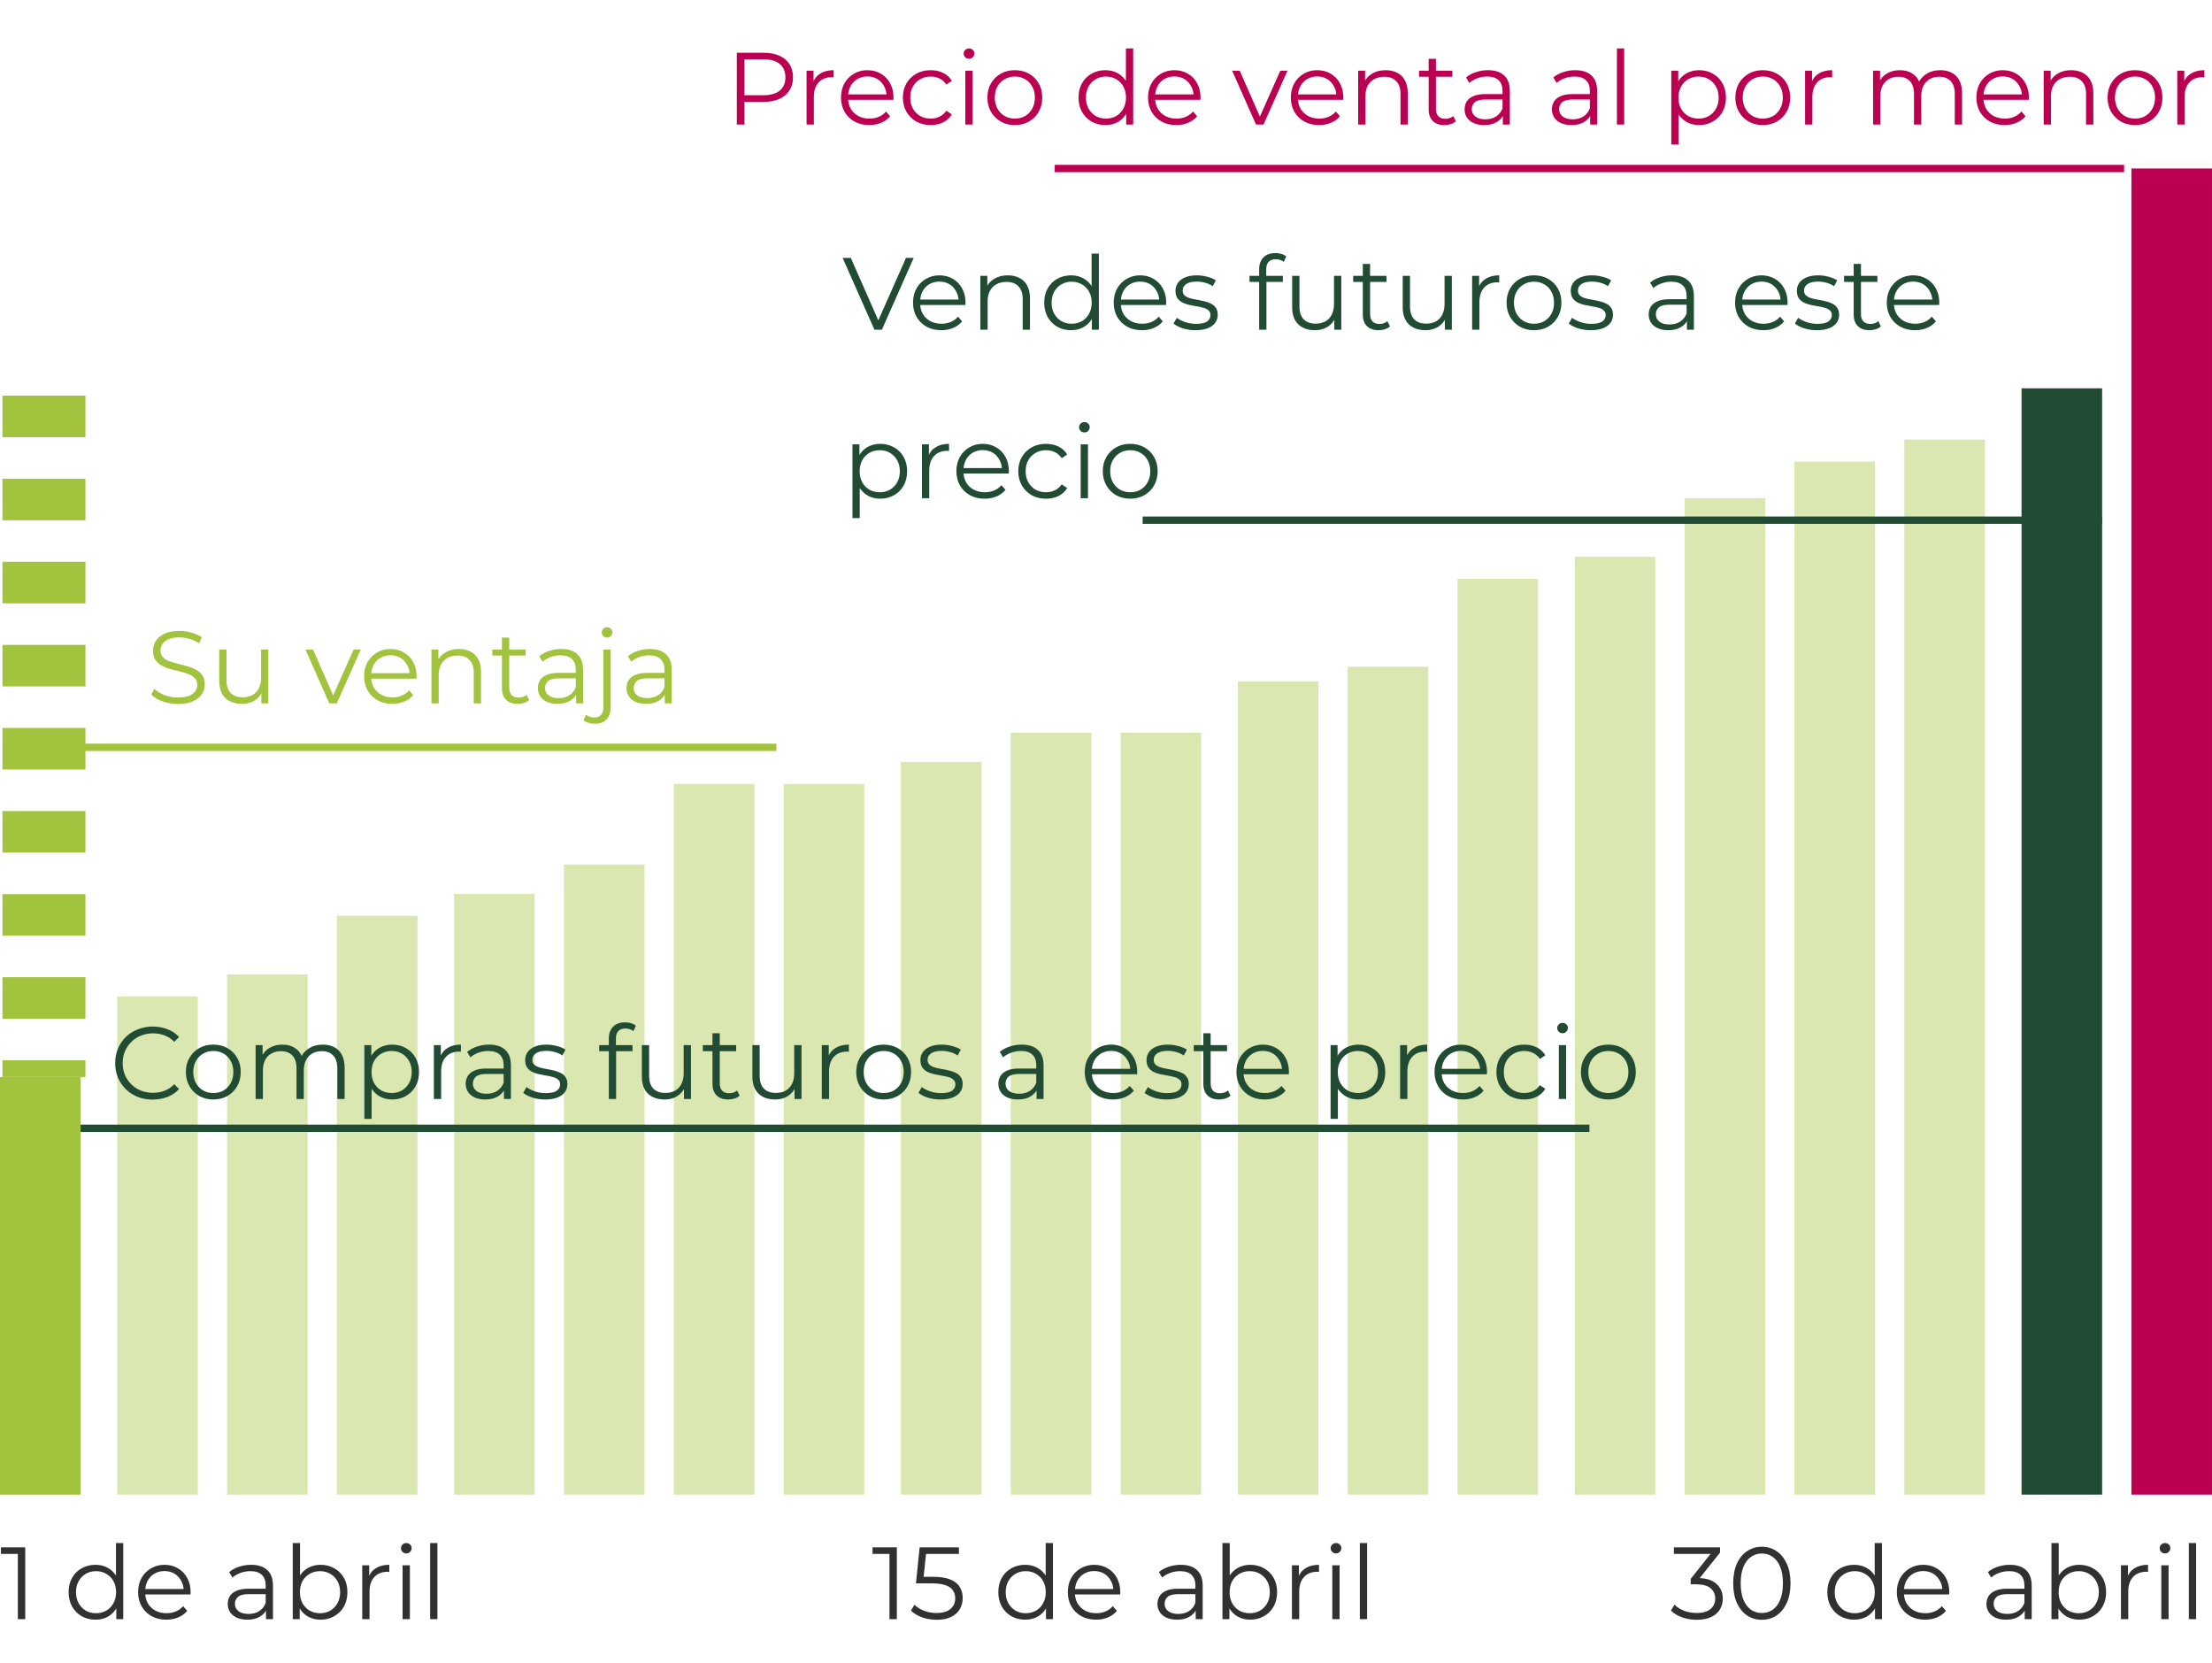 <svg width="302" height="227" viewBox="0 0 302 227" fill="none" xmlns="http://www.w3.org/2000/svg">
<path d="M231.654 221.084C230.945 221.084 230.273 220.972 229.638 220.748C229.013 220.515 228.509 220.207 228.126 219.824L228.616 219.026C228.933 219.353 229.358 219.623 229.89 219.838C230.431 220.053 231.019 220.16 231.654 220.16C232.466 220.16 233.087 219.983 233.516 219.628C233.955 219.273 234.174 218.797 234.174 218.2C234.174 217.603 233.959 217.127 233.53 216.772C233.11 216.417 232.443 216.24 231.528 216.24H230.828V215.498L233.852 211.704L233.992 212.096H228.532V211.2H234.832V211.914L231.808 215.708L231.318 215.386H231.696C232.872 215.386 233.749 215.647 234.328 216.17C234.916 216.693 235.21 217.365 235.21 218.186C235.21 218.737 235.079 219.231 234.818 219.67C234.557 220.109 234.16 220.454 233.628 220.706C233.105 220.958 232.447 221.084 231.654 221.084ZM240.536 221.084C239.78 221.084 239.108 220.888 238.52 220.496C237.932 220.095 237.47 219.525 237.134 218.788C236.798 218.041 236.63 217.145 236.63 216.1C236.63 215.055 236.798 214.163 237.134 213.426C237.47 212.679 237.932 212.11 238.52 211.718C239.108 211.317 239.78 211.116 240.536 211.116C241.292 211.116 241.964 211.317 242.552 211.718C243.14 212.11 243.602 212.679 243.938 213.426C244.284 214.163 244.456 215.055 244.456 216.1C244.456 217.145 244.284 218.041 243.938 218.788C243.602 219.525 243.14 220.095 242.552 220.496C241.964 220.888 241.292 221.084 240.536 221.084ZM240.536 220.16C241.115 220.16 241.619 220.006 242.048 219.698C242.478 219.381 242.814 218.923 243.056 218.326C243.299 217.719 243.42 216.977 243.42 216.1C243.42 215.223 243.299 214.485 243.056 213.888C242.814 213.281 242.478 212.824 242.048 212.516C241.619 212.199 241.115 212.04 240.536 212.04C239.976 212.04 239.477 212.199 239.038 212.516C238.6 212.824 238.259 213.281 238.016 213.888C237.774 214.485 237.652 215.223 237.652 216.1C237.652 216.977 237.774 217.719 238.016 218.326C238.259 218.923 238.6 219.381 239.038 219.698C239.477 220.006 239.976 220.16 240.536 220.16ZM253.148 221.07C252.448 221.07 251.818 220.911 251.258 220.594C250.707 220.277 250.273 219.838 249.956 219.278C249.639 218.709 249.48 218.055 249.48 217.318C249.48 216.571 249.639 215.918 249.956 215.358C250.273 214.798 250.707 214.364 251.258 214.056C251.818 213.739 252.448 213.58 253.148 213.58C253.792 213.58 254.366 213.725 254.87 214.014C255.383 214.303 255.789 214.728 256.088 215.288C256.396 215.839 256.55 216.515 256.55 217.318C256.55 218.111 256.401 218.788 256.102 219.348C255.803 219.908 255.397 220.337 254.884 220.636C254.38 220.925 253.801 221.07 253.148 221.07ZM253.218 220.188C253.741 220.188 254.207 220.071 254.618 219.838C255.038 219.595 255.365 219.259 255.598 218.83C255.841 218.391 255.962 217.887 255.962 217.318C255.962 216.739 255.841 216.235 255.598 215.806C255.365 215.377 255.038 215.045 254.618 214.812C254.207 214.569 253.741 214.448 253.218 214.448C252.705 214.448 252.243 214.569 251.832 214.812C251.421 215.045 251.095 215.377 250.852 215.806C250.609 216.235 250.488 216.739 250.488 217.318C250.488 217.887 250.609 218.391 250.852 218.83C251.095 219.259 251.421 219.595 251.832 219.838C252.243 220.071 252.705 220.188 253.218 220.188ZM255.99 221V218.788L256.088 217.304L255.948 215.82V210.612H256.942V221H255.99ZM262.832 221.07C262.067 221.07 261.395 220.911 260.816 220.594C260.238 220.267 259.785 219.824 259.458 219.264C259.132 218.695 258.968 218.046 258.968 217.318C258.968 216.59 259.122 215.946 259.43 215.386C259.748 214.826 260.177 214.387 260.718 214.07C261.269 213.743 261.885 213.58 262.566 213.58C263.257 213.58 263.868 213.739 264.4 214.056C264.942 214.364 265.366 214.803 265.674 215.372C265.982 215.932 266.136 216.581 266.136 217.318C266.136 217.365 266.132 217.416 266.122 217.472C266.122 217.519 266.122 217.57 266.122 217.626H259.724V216.884H265.59L265.198 217.178C265.198 216.646 265.082 216.175 264.848 215.764C264.624 215.344 264.316 215.017 263.924 214.784C263.532 214.551 263.08 214.434 262.566 214.434C262.062 214.434 261.61 214.551 261.208 214.784C260.807 215.017 260.494 215.344 260.27 215.764C260.046 216.184 259.934 216.665 259.934 217.206V217.36C259.934 217.92 260.056 218.415 260.298 218.844C260.55 219.264 260.896 219.595 261.334 219.838C261.782 220.071 262.291 220.188 262.86 220.188C263.308 220.188 263.724 220.109 264.106 219.95C264.498 219.791 264.834 219.549 265.114 219.222L265.674 219.866C265.348 220.258 264.937 220.557 264.442 220.762C263.957 220.967 263.42 221.07 262.832 221.07ZM276.43 221V219.376L276.388 219.11V216.394C276.388 215.769 276.21 215.288 275.856 214.952C275.51 214.616 274.992 214.448 274.302 214.448C273.826 214.448 273.373 214.527 272.944 214.686C272.514 214.845 272.15 215.055 271.852 215.316L271.404 214.574C271.777 214.257 272.225 214.014 272.748 213.846C273.27 213.669 273.821 213.58 274.4 213.58C275.352 213.58 276.084 213.818 276.598 214.294C277.12 214.761 277.382 215.475 277.382 216.436V221H276.43ZM273.896 221.07C273.345 221.07 272.864 220.981 272.454 220.804C272.052 220.617 271.744 220.365 271.53 220.048C271.315 219.721 271.208 219.348 271.208 218.928C271.208 218.545 271.296 218.2 271.474 217.892C271.66 217.575 271.959 217.323 272.37 217.136C272.79 216.94 273.35 216.842 274.05 216.842H276.584V217.584H274.078C273.368 217.584 272.874 217.71 272.594 217.962C272.323 218.214 272.188 218.527 272.188 218.9C272.188 219.32 272.351 219.656 272.678 219.908C273.004 220.16 273.462 220.286 274.05 220.286C274.61 220.286 275.09 220.16 275.492 219.908C275.902 219.647 276.201 219.273 276.388 218.788L276.612 219.474C276.425 219.959 276.098 220.347 275.632 220.636C275.174 220.925 274.596 221.07 273.896 221.07ZM283.875 221.07C283.231 221.07 282.653 220.925 282.139 220.636C281.626 220.337 281.22 219.908 280.921 219.348C280.623 218.788 280.473 218.111 280.473 217.318C280.473 216.515 280.623 215.839 280.921 215.288C281.229 214.728 281.64 214.303 282.153 214.014C282.667 213.725 283.241 213.58 283.875 213.58C284.575 213.58 285.201 213.739 285.751 214.056C286.311 214.364 286.75 214.798 287.067 215.358C287.385 215.918 287.543 216.571 287.543 217.318C287.543 218.055 287.385 218.709 287.067 219.278C286.75 219.838 286.311 220.277 285.751 220.594C285.201 220.911 284.575 221.07 283.875 221.07ZM280.081 221V210.612H281.075V215.82L280.935 217.304L281.033 218.788V221H280.081ZM283.805 220.188C284.328 220.188 284.795 220.071 285.205 219.838C285.616 219.595 285.943 219.259 286.185 218.83C286.428 218.391 286.549 217.887 286.549 217.318C286.549 216.739 286.428 216.235 286.185 215.806C285.943 215.377 285.616 215.045 285.205 214.812C284.795 214.569 284.328 214.448 283.805 214.448C283.283 214.448 282.811 214.569 282.391 214.812C281.981 215.045 281.654 215.377 281.411 215.806C281.178 216.235 281.061 216.739 281.061 217.318C281.061 217.887 281.178 218.391 281.411 218.83C281.654 219.259 281.981 219.595 282.391 219.838C282.811 220.071 283.283 220.188 283.805 220.188ZM289.57 221V213.65H290.522V215.652L290.424 215.302C290.629 214.742 290.974 214.317 291.46 214.028C291.945 213.729 292.547 213.58 293.266 213.58V214.546C293.228 214.546 293.191 214.546 293.154 214.546C293.116 214.537 293.079 214.532 293.042 214.532C292.267 214.532 291.66 214.77 291.222 215.246C290.783 215.713 290.564 216.38 290.564 217.248V221H289.57ZM295.079 221V213.65H296.073V221H295.079ZM295.583 212.026C295.378 212.026 295.205 211.956 295.065 211.816C294.925 211.676 294.855 211.508 294.855 211.312C294.855 211.116 294.925 210.953 295.065 210.822C295.205 210.682 295.378 210.612 295.583 210.612C295.789 210.612 295.961 210.677 296.101 210.808C296.241 210.939 296.311 211.102 296.311 211.298C296.311 211.503 296.241 211.676 296.101 211.816C295.971 211.956 295.798 212.026 295.583 212.026ZM298.839 221V210.612H299.833V221H298.839Z" fill="#313131"/>
<path d="M121.436 221V211.62L121.884 212.096H119.126V211.2H122.444V221H121.436ZM127.881 221.084C127.181 221.084 126.513 220.972 125.879 220.748C125.244 220.515 124.74 220.207 124.367 219.824L124.857 219.026C125.165 219.353 125.585 219.623 126.117 219.838C126.658 220.053 127.241 220.16 127.867 220.16C128.697 220.16 129.327 219.978 129.757 219.614C130.195 219.241 130.415 218.755 130.415 218.158C130.415 217.738 130.312 217.379 130.107 217.08C129.911 216.772 129.575 216.534 129.099 216.366C128.623 216.198 127.969 216.114 127.139 216.114H125.053L125.557 211.2H130.919V212.096H125.963L126.481 211.606L126.047 215.722L125.529 215.218H127.363C128.352 215.218 129.145 215.339 129.743 215.582C130.34 215.825 130.769 216.165 131.031 216.604C131.301 217.033 131.437 217.537 131.437 218.116C131.437 218.667 131.306 219.171 131.045 219.628C130.783 220.076 130.391 220.431 129.869 220.692C129.346 220.953 128.683 221.084 127.881 221.084ZM139.964 221.07C139.264 221.07 138.634 220.911 138.074 220.594C137.524 220.277 137.09 219.838 136.772 219.278C136.455 218.709 136.296 218.055 136.296 217.318C136.296 216.571 136.455 215.918 136.772 215.358C137.09 214.798 137.524 214.364 138.074 214.056C138.634 213.739 139.264 213.58 139.964 213.58C140.608 213.58 141.182 213.725 141.686 214.014C142.2 214.303 142.606 214.728 142.904 215.288C143.212 215.839 143.366 216.515 143.366 217.318C143.366 218.111 143.217 218.788 142.918 219.348C142.62 219.908 142.214 220.337 141.7 220.636C141.196 220.925 140.618 221.07 139.964 221.07ZM140.034 220.188C140.557 220.188 141.024 220.071 141.434 219.838C141.854 219.595 142.181 219.259 142.414 218.83C142.657 218.391 142.778 217.887 142.778 217.318C142.778 216.739 142.657 216.235 142.414 215.806C142.181 215.377 141.854 215.045 141.434 214.812C141.024 214.569 140.557 214.448 140.034 214.448C139.521 214.448 139.059 214.569 138.648 214.812C138.238 215.045 137.911 215.377 137.668 215.806C137.426 216.235 137.304 216.739 137.304 217.318C137.304 217.887 137.426 218.391 137.668 218.83C137.911 219.259 138.238 219.595 138.648 219.838C139.059 220.071 139.521 220.188 140.034 220.188ZM142.806 221V218.788L142.904 217.304L142.764 215.82V210.612H143.758V221H142.806ZM149.649 221.07C148.883 221.07 148.211 220.911 147.633 220.594C147.054 220.267 146.601 219.824 146.275 219.264C145.948 218.695 145.785 218.046 145.785 217.318C145.785 216.59 145.939 215.946 146.247 215.386C146.564 214.826 146.993 214.387 147.535 214.07C148.085 213.743 148.701 213.58 149.383 213.58C150.073 213.58 150.685 213.739 151.217 214.056C151.758 214.364 152.183 214.803 152.491 215.372C152.799 215.932 152.953 216.581 152.953 217.318C152.953 217.365 152.948 217.416 152.939 217.472C152.939 217.519 152.939 217.57 152.939 217.626H146.541V216.884H152.407L152.015 217.178C152.015 216.646 151.898 216.175 151.665 215.764C151.441 215.344 151.133 215.017 150.741 214.784C150.349 214.551 149.896 214.434 149.383 214.434C148.879 214.434 148.426 214.551 148.025 214.784C147.623 215.017 147.311 215.344 147.087 215.764C146.863 216.184 146.751 216.665 146.751 217.206V217.36C146.751 217.92 146.872 218.415 147.115 218.844C147.367 219.264 147.712 219.595 148.151 219.838C148.599 220.071 149.107 220.188 149.677 220.188C150.125 220.188 150.54 220.109 150.923 219.95C151.315 219.791 151.651 219.549 151.931 219.222L152.491 219.866C152.164 220.258 151.753 220.557 151.259 220.762C150.773 220.967 150.237 221.07 149.649 221.07ZM163.246 221V219.376L163.204 219.11V216.394C163.204 215.769 163.027 215.288 162.672 214.952C162.327 214.616 161.809 214.448 161.118 214.448C160.642 214.448 160.189 214.527 159.76 214.686C159.331 214.845 158.967 215.055 158.668 215.316L158.22 214.574C158.593 214.257 159.041 214.014 159.564 213.846C160.087 213.669 160.637 213.58 161.216 213.58C162.168 213.58 162.901 213.818 163.414 214.294C163.937 214.761 164.198 215.475 164.198 216.436V221H163.246ZM160.712 221.07C160.161 221.07 159.681 220.981 159.27 220.804C158.869 220.617 158.561 220.365 158.346 220.048C158.131 219.721 158.024 219.348 158.024 218.928C158.024 218.545 158.113 218.2 158.29 217.892C158.477 217.575 158.775 217.323 159.186 217.136C159.606 216.94 160.166 216.842 160.866 216.842H163.4V217.584H160.894C160.185 217.584 159.69 217.71 159.41 217.962C159.139 218.214 159.004 218.527 159.004 218.9C159.004 219.32 159.167 219.656 159.494 219.908C159.821 220.16 160.278 220.286 160.866 220.286C161.426 220.286 161.907 220.16 162.308 219.908C162.719 219.647 163.017 219.273 163.204 218.788L163.428 219.474C163.241 219.959 162.915 220.347 162.448 220.636C161.991 220.925 161.412 221.07 160.712 221.07ZM170.692 221.07C170.048 221.07 169.469 220.925 168.956 220.636C168.442 220.337 168.036 219.908 167.738 219.348C167.439 218.788 167.29 218.111 167.29 217.318C167.29 216.515 167.439 215.839 167.738 215.288C168.046 214.728 168.456 214.303 168.97 214.014C169.483 213.725 170.057 213.58 170.692 213.58C171.392 213.58 172.017 213.739 172.568 214.056C173.128 214.364 173.566 214.798 173.884 215.358C174.201 215.918 174.36 216.571 174.36 217.318C174.36 218.055 174.201 218.709 173.884 219.278C173.566 219.838 173.128 220.277 172.568 220.594C172.017 220.911 171.392 221.07 170.692 221.07ZM166.898 221V210.612H167.892V215.82L167.752 217.304L167.85 218.788V221H166.898ZM170.622 220.188C171.144 220.188 171.611 220.071 172.022 219.838C172.432 219.595 172.759 219.259 173.002 218.83C173.244 218.391 173.366 217.887 173.366 217.318C173.366 216.739 173.244 216.235 173.002 215.806C172.759 215.377 172.432 215.045 172.022 214.812C171.611 214.569 171.144 214.448 170.622 214.448C170.099 214.448 169.628 214.569 169.208 214.812C168.797 215.045 168.47 215.377 168.228 215.806C167.994 216.235 167.878 216.739 167.878 217.318C167.878 217.887 167.994 218.391 168.228 218.83C168.47 219.259 168.797 219.595 169.208 219.838C169.628 220.071 170.099 220.188 170.622 220.188ZM176.386 221V213.65H177.338V215.652L177.24 215.302C177.445 214.742 177.791 214.317 178.276 214.028C178.761 213.729 179.363 213.58 180.082 213.58V214.546C180.045 214.546 180.007 214.546 179.97 214.546C179.933 214.537 179.895 214.532 179.858 214.532C179.083 214.532 178.477 214.77 178.038 215.246C177.599 215.713 177.38 216.38 177.38 217.248V221H176.386ZM181.896 221V213.65H182.89V221H181.896ZM182.4 212.026C182.194 212.026 182.022 211.956 181.882 211.816C181.742 211.676 181.672 211.508 181.672 211.312C181.672 211.116 181.742 210.953 181.882 210.822C182.022 210.682 182.194 210.612 182.4 210.612C182.605 210.612 182.778 210.677 182.918 210.808C183.058 210.939 183.128 211.102 183.128 211.298C183.128 211.503 183.058 211.676 182.918 211.816C182.787 211.956 182.614 212.026 182.4 212.026ZM185.656 221V210.612H186.65V221H185.656Z" fill="#313131"/>
<path d="M2.436 221V211.62L2.884 212.096H0.126V211.2H3.444V221H2.436ZM13.035 221.07C12.335 221.07 11.705 220.911 11.145 220.594C10.594 220.277 10.16 219.838 9.843 219.278C9.525 218.709 9.367 218.055 9.367 217.318C9.367 216.571 9.525 215.918 9.843 215.358C10.16 214.798 10.594 214.364 11.145 214.056C11.705 213.739 12.335 213.58 13.035 213.58C13.679 213.58 14.253 213.725 14.757 214.014C15.27 214.303 15.676 214.728 15.975 215.288C16.283 215.839 16.437 216.515 16.437 217.318C16.437 218.111 16.287 218.788 15.989 219.348C15.69 219.908 15.284 220.337 14.771 220.636C14.267 220.925 13.688 221.07 13.035 221.07ZM13.105 220.188C13.627 220.188 14.094 220.071 14.505 219.838C14.925 219.595 15.251 219.259 15.485 218.83C15.727 218.391 15.849 217.887 15.849 217.318C15.849 216.739 15.727 216.235 15.485 215.806C15.251 215.377 14.925 215.045 14.505 214.812C14.094 214.569 13.627 214.448 13.105 214.448C12.591 214.448 12.129 214.569 11.719 214.812C11.308 215.045 10.981 215.377 10.739 215.806C10.496 216.235 10.375 216.739 10.375 217.318C10.375 217.887 10.496 218.391 10.739 218.83C10.981 219.259 11.308 219.595 11.719 219.838C12.129 220.071 12.591 220.188 13.105 220.188ZM15.877 221V218.788L15.975 217.304L15.835 215.82V210.612H16.829V221H15.877ZM22.719 221.07C21.954 221.07 21.282 220.911 20.703 220.594C20.124 220.267 19.672 219.824 19.345 219.264C19.018 218.695 18.855 218.046 18.855 217.318C18.855 216.59 19.009 215.946 19.317 215.386C19.634 214.826 20.064 214.387 20.605 214.07C21.156 213.743 21.772 213.58 22.453 213.58C23.144 213.58 23.755 213.739 24.287 214.056C24.828 214.364 25.253 214.803 25.561 215.372C25.869 215.932 26.023 216.581 26.023 217.318C26.023 217.365 26.018 217.416 26.009 217.472C26.009 217.519 26.009 217.57 26.009 217.626H19.611V216.884H25.477L25.085 217.178C25.085 216.646 24.968 216.175 24.735 215.764C24.511 215.344 24.203 215.017 23.811 214.784C23.419 214.551 22.966 214.434 22.453 214.434C21.949 214.434 21.496 214.551 21.095 214.784C20.694 215.017 20.381 215.344 20.157 215.764C19.933 216.184 19.821 216.665 19.821 217.206V217.36C19.821 217.92 19.942 218.415 20.185 218.844C20.437 219.264 20.782 219.595 21.221 219.838C21.669 220.071 22.178 220.188 22.747 220.188C23.195 220.188 23.61 220.109 23.993 219.95C24.385 219.791 24.721 219.549 25.001 219.222L25.561 219.866C25.234 220.258 24.824 220.557 24.329 220.762C23.844 220.967 23.307 221.07 22.719 221.07ZM36.316 221V219.376L36.274 219.11V216.394C36.274 215.769 36.097 215.288 35.742 214.952C35.397 214.616 34.879 214.448 34.188 214.448C33.712 214.448 33.26 214.527 32.83 214.686C32.401 214.845 32.037 215.055 31.738 215.316L31.29 214.574C31.664 214.257 32.112 214.014 32.634 213.846C33.157 213.669 33.708 213.58 34.286 213.58C35.238 213.58 35.971 213.818 36.484 214.294C37.007 214.761 37.268 215.475 37.268 216.436V221H36.316ZM33.782 221.07C33.232 221.07 32.751 220.981 32.34 220.804C31.939 220.617 31.631 220.365 31.416 220.048C31.202 219.721 31.094 219.348 31.094 218.928C31.094 218.545 31.183 218.2 31.36 217.892C31.547 217.575 31.846 217.323 32.256 217.136C32.676 216.94 33.236 216.842 33.936 216.842H36.47V217.584H33.964C33.255 217.584 32.76 217.71 32.48 217.962C32.21 218.214 32.074 218.527 32.074 218.9C32.074 219.32 32.238 219.656 32.564 219.908C32.891 220.16 33.348 220.286 33.936 220.286C34.496 220.286 34.977 220.16 35.378 219.908C35.789 219.647 36.088 219.273 36.274 218.788L36.498 219.474C36.312 219.959 35.985 220.347 35.518 220.636C35.061 220.925 34.482 221.07 33.782 221.07ZM43.762 221.07C43.118 221.07 42.539 220.925 42.026 220.636C41.513 220.337 41.107 219.908 40.808 219.348C40.509 218.788 40.36 218.111 40.36 217.318C40.36 216.515 40.509 215.839 40.808 215.288C41.116 214.728 41.527 214.303 42.04 214.014C42.553 213.725 43.127 213.58 43.762 213.58C44.462 213.58 45.087 213.739 45.638 214.056C46.198 214.364 46.637 214.798 46.954 215.358C47.271 215.918 47.43 216.571 47.43 217.318C47.43 218.055 47.271 218.709 46.954 219.278C46.637 219.838 46.198 220.277 45.638 220.594C45.087 220.911 44.462 221.07 43.762 221.07ZM39.968 221V210.612H40.962V215.82L40.822 217.304L40.92 218.788V221H39.968ZM43.692 220.188C44.215 220.188 44.681 220.071 45.092 219.838C45.503 219.595 45.829 219.259 46.072 218.83C46.315 218.391 46.436 217.887 46.436 217.318C46.436 216.739 46.315 216.235 46.072 215.806C45.829 215.377 45.503 215.045 45.092 214.812C44.681 214.569 44.215 214.448 43.692 214.448C43.169 214.448 42.698 214.569 42.278 214.812C41.867 215.045 41.541 215.377 41.298 215.806C41.065 216.235 40.948 216.739 40.948 217.318C40.948 217.887 41.065 218.391 41.298 218.83C41.541 219.259 41.867 219.595 42.278 219.838C42.698 220.071 43.169 220.188 43.692 220.188ZM49.456 221V213.65H50.408V215.652L50.31 215.302C50.516 214.742 50.861 214.317 51.346 214.028C51.832 213.729 52.434 213.58 53.152 213.58V214.546C53.115 214.546 53.078 214.546 53.04 214.546C53.003 214.537 52.966 214.532 52.928 214.532C52.154 214.532 51.547 214.77 51.108 215.246C50.67 215.713 50.45 216.38 50.45 217.248V221H49.456ZM54.966 221V213.65H55.96V221H54.966ZM55.47 212.026C55.265 212.026 55.092 211.956 54.952 211.816C54.812 211.676 54.742 211.508 54.742 211.312C54.742 211.116 54.812 210.953 54.952 210.822C55.092 210.682 55.265 210.612 55.47 210.612C55.675 210.612 55.848 210.677 55.988 210.808C56.128 210.939 56.198 211.102 56.198 211.298C56.198 211.503 56.128 211.676 55.988 211.816C55.857 211.956 55.685 212.026 55.47 212.026ZM58.726 221V210.612H59.72V221H58.726Z" fill="#313131"/>
<rect x="301.998" y="204" width="11" height="181" transform="rotate(180 301.998 204)" fill="#BC0051"/>
<rect x="286.998" y="204" width="11" height="151" transform="rotate(180 286.998 204)" fill="#214B33"/>
<rect x="270.998" y="204" width="11" height="144" transform="rotate(180 270.998 204)" fill="#A2C33D" fill-opacity="0.4"/>
<rect x="255.998" y="204" width="11" height="141" transform="rotate(180 255.998 204)" fill="#A2C33D" fill-opacity="0.4"/>
<rect x="240.998" y="204" width="11" height="136" transform="rotate(180 240.998 204)" fill="#A2C33D" fill-opacity="0.4"/>
<rect x="225.998" y="204" width="11" height="128" transform="rotate(180 225.998 204)" fill="#A2C33D" fill-opacity="0.4"/>
<rect x="209.998" y="204" width="11" height="125" transform="rotate(180 209.998 204)" fill="#A2C33D" fill-opacity="0.4"/>
<rect x="194.998" y="204" width="11" height="113" transform="rotate(180 194.998 204)" fill="#A2C33D" fill-opacity="0.4"/>
<rect x="179.998" y="204" width="11" height="111" transform="rotate(180 179.998 204)" fill="#A2C33D" fill-opacity="0.4"/>
<rect x="163.998" y="204" width="11" height="104" transform="rotate(180 163.998 204)" fill="#A2C33D" fill-opacity="0.4"/>
<rect x="148.998" y="204" width="11" height="104" transform="rotate(180 148.998 204)" fill="#A2C33D" fill-opacity="0.4"/>
<rect x="133.998" y="204" width="11" height="100" transform="rotate(180 133.998 204)" fill="#A2C33D" fill-opacity="0.4"/>
<rect x="117.998" y="204" width="11" height="97" transform="rotate(180 117.998 204)" fill="#A2C33D" fill-opacity="0.4"/>
<rect x="102.998" y="204" width="11" height="97" transform="rotate(180 102.998 204)" fill="#A2C33D" fill-opacity="0.4"/>
<rect x="87.998" y="204" width="11" height="86" transform="rotate(180 87.998 204)" fill="#A2C33D" fill-opacity="0.4"/>
<rect x="72.998" y="204" width="11" height="82" transform="rotate(180 72.998 204)" fill="#A2C33D" fill-opacity="0.4"/>
<rect x="56.998" y="204" width="11" height="79" transform="rotate(180 56.998 204)" fill="#A2C33D" fill-opacity="0.4"/>
<rect x="41.998" y="204" width="11" height="71" transform="rotate(180 41.998 204)" fill="#A2C33D" fill-opacity="0.4"/>
<rect x="26.998" y="204" width="11" height="68" transform="rotate(180 26.998 204)" fill="#A2C33D" fill-opacity="0.4"/>
<rect x="11" y="204" width="11" height="57" transform="rotate(180 11 204)" fill="#A2C33D"/>
<path d="M6 54V147" stroke="#A2C33D" stroke-width="11.331" stroke-dasharray="5.67 5.67"/>
<path d="M20.852 150.084C20.115 150.084 19.433 149.963 18.808 149.72C18.183 149.468 17.641 149.118 17.184 148.67C16.727 148.222 16.367 147.695 16.106 147.088C15.854 146.481 15.728 145.819 15.728 145.1C15.728 144.381 15.854 143.719 16.106 143.112C16.367 142.505 16.727 141.978 17.184 141.53C17.651 141.082 18.197 140.737 18.822 140.494C19.447 140.242 20.129 140.116 20.866 140.116C21.575 140.116 22.243 140.237 22.868 140.48C23.493 140.713 24.021 141.068 24.45 141.544L23.792 142.202C23.391 141.791 22.947 141.497 22.462 141.32C21.977 141.133 21.454 141.04 20.894 141.04C20.306 141.04 19.76 141.143 19.256 141.348C18.752 141.544 18.313 141.829 17.94 142.202C17.567 142.566 17.273 142.995 17.058 143.49C16.853 143.975 16.75 144.512 16.75 145.1C16.75 145.688 16.853 146.229 17.058 146.724C17.273 147.209 17.567 147.639 17.94 148.012C18.313 148.376 18.752 148.661 19.256 148.866C19.76 149.062 20.306 149.16 20.894 149.16C21.454 149.16 21.977 149.067 22.462 148.88C22.947 148.693 23.391 148.395 23.792 147.984L24.45 148.642C24.021 149.118 23.493 149.477 22.868 149.72C22.243 149.963 21.571 150.084 20.852 150.084ZM29.116 150.07C28.407 150.07 27.768 149.911 27.198 149.594C26.638 149.267 26.195 148.824 25.868 148.264C25.542 147.695 25.378 147.046 25.378 146.318C25.378 145.581 25.542 144.932 25.868 144.372C26.195 143.812 26.638 143.373 27.198 143.056C27.758 142.739 28.398 142.58 29.116 142.58C29.844 142.58 30.488 142.739 31.048 143.056C31.618 143.373 32.061 143.812 32.378 144.372C32.705 144.932 32.868 145.581 32.868 146.318C32.868 147.046 32.705 147.695 32.378 148.264C32.061 148.824 31.618 149.267 31.048 149.594C30.479 149.911 29.835 150.07 29.116 150.07ZM29.116 149.188C29.648 149.188 30.12 149.071 30.53 148.838C30.941 148.595 31.263 148.259 31.496 147.83C31.739 147.391 31.86 146.887 31.86 146.318C31.86 145.739 31.739 145.235 31.496 144.806C31.263 144.377 30.941 144.045 30.53 143.812C30.12 143.569 29.653 143.448 29.13 143.448C28.608 143.448 28.141 143.569 27.73 143.812C27.32 144.045 26.993 144.377 26.75 144.806C26.508 145.235 26.386 145.739 26.386 146.318C26.386 146.887 26.508 147.391 26.75 147.83C26.993 148.259 27.32 148.595 27.73 148.838C28.141 149.071 28.603 149.188 29.116 149.188ZM44.082 142.58C44.679 142.58 45.197 142.697 45.636 142.93C46.084 143.154 46.429 143.499 46.672 143.966C46.924 144.433 47.05 145.021 47.05 145.73V150H46.056V145.828C46.056 145.053 45.869 144.47 45.496 144.078C45.132 143.677 44.614 143.476 43.942 143.476C43.438 143.476 42.999 143.583 42.626 143.798C42.262 144.003 41.977 144.307 41.772 144.708C41.576 145.1 41.478 145.576 41.478 146.136V150H40.484V145.828C40.484 145.053 40.297 144.47 39.924 144.078C39.55 143.677 39.028 143.476 38.356 143.476C37.861 143.476 37.427 143.583 37.054 143.798C36.68 144.003 36.391 144.307 36.186 144.708C35.99 145.1 35.892 145.576 35.892 146.136V150H34.898V142.65H35.85V144.638L35.696 144.288C35.92 143.756 36.279 143.341 36.774 143.042C37.278 142.734 37.87 142.58 38.552 142.58C39.27 142.58 39.882 142.762 40.386 143.126C40.89 143.481 41.216 144.017 41.366 144.736L40.974 144.582C41.188 143.985 41.566 143.504 42.108 143.14C42.658 142.767 43.316 142.58 44.082 142.58ZM53.539 150.07C52.905 150.07 52.331 149.925 51.817 149.636C51.304 149.337 50.893 148.913 50.585 148.362C50.287 147.802 50.137 147.121 50.137 146.318C50.137 145.515 50.287 144.839 50.585 144.288C50.884 143.728 51.29 143.303 51.803 143.014C52.317 142.725 52.895 142.58 53.539 142.58C54.239 142.58 54.865 142.739 55.415 143.056C55.975 143.364 56.414 143.803 56.731 144.372C57.049 144.932 57.207 145.581 57.207 146.318C57.207 147.065 57.049 147.718 56.731 148.278C56.414 148.838 55.975 149.277 55.415 149.594C54.865 149.911 54.239 150.07 53.539 150.07ZM49.745 152.716V142.65H50.697V144.862L50.599 146.332L50.739 147.816V152.716H49.745ZM53.469 149.188C53.992 149.188 54.459 149.071 54.869 148.838C55.28 148.595 55.607 148.259 55.849 147.83C56.092 147.391 56.213 146.887 56.213 146.318C56.213 145.749 56.092 145.249 55.849 144.82C55.607 144.391 55.28 144.055 54.869 143.812C54.459 143.569 53.992 143.448 53.469 143.448C52.947 143.448 52.475 143.569 52.055 143.812C51.645 144.055 51.318 144.391 51.075 144.82C50.842 145.249 50.725 145.749 50.725 146.318C50.725 146.887 50.842 147.391 51.075 147.83C51.318 148.259 51.645 148.595 52.055 148.838C52.475 149.071 52.947 149.188 53.469 149.188ZM59.234 150V142.65H60.186V144.652L60.088 144.302C60.293 143.742 60.638 143.317 61.124 143.028C61.609 142.729 62.211 142.58 62.93 142.58V143.546C62.892 143.546 62.855 143.546 62.818 143.546C62.78 143.537 62.743 143.532 62.706 143.532C61.931 143.532 61.324 143.77 60.886 144.246C60.447 144.713 60.228 145.38 60.228 146.248V150H59.234ZM68.802 150V148.376L68.76 148.11V145.394C68.76 144.769 68.583 144.288 68.228 143.952C67.883 143.616 67.365 143.448 66.674 143.448C66.198 143.448 65.746 143.527 65.317 143.686C64.887 143.845 64.523 144.055 64.225 144.316L63.776 143.574C64.15 143.257 64.598 143.014 65.121 142.846C65.643 142.669 66.194 142.58 66.772 142.58C67.725 142.58 68.457 142.818 68.971 143.294C69.493 143.761 69.754 144.475 69.754 145.436V150H68.802ZM66.269 150.07C65.718 150.07 65.237 149.981 64.826 149.804C64.425 149.617 64.117 149.365 63.903 149.048C63.688 148.721 63.581 148.348 63.581 147.928C63.581 147.545 63.669 147.2 63.846 146.892C64.033 146.575 64.332 146.323 64.743 146.136C65.162 145.94 65.722 145.842 66.422 145.842H68.957V146.584H66.451C65.741 146.584 65.246 146.71 64.966 146.962C64.696 147.214 64.561 147.527 64.561 147.9C64.561 148.32 64.724 148.656 65.05 148.908C65.377 149.16 65.835 149.286 66.422 149.286C66.983 149.286 67.463 149.16 67.865 148.908C68.275 148.647 68.574 148.273 68.76 147.788L68.984 148.474C68.798 148.959 68.471 149.347 68.004 149.636C67.547 149.925 66.969 150.07 66.269 150.07ZM74.428 150.07C73.822 150.07 73.248 149.986 72.706 149.818C72.165 149.641 71.74 149.421 71.432 149.16L71.88 148.376C72.179 148.6 72.562 148.796 73.028 148.964C73.495 149.123 73.985 149.202 74.498 149.202C75.198 149.202 75.702 149.095 76.01 148.88C76.318 148.656 76.472 148.362 76.472 147.998C76.472 147.727 76.384 147.517 76.206 147.368C76.038 147.209 75.814 147.093 75.534 147.018C75.254 146.934 74.942 146.864 74.596 146.808C74.251 146.752 73.906 146.687 73.56 146.612C73.224 146.537 72.916 146.43 72.636 146.29C72.356 146.141 72.128 145.94 71.95 145.688C71.782 145.436 71.698 145.1 71.698 144.68C71.698 144.279 71.81 143.919 72.034 143.602C72.258 143.285 72.585 143.037 73.014 142.86C73.453 142.673 73.985 142.58 74.61 142.58C75.086 142.58 75.562 142.645 76.038 142.776C76.514 142.897 76.906 143.061 77.214 143.266L76.78 144.064C76.454 143.84 76.104 143.681 75.73 143.588C75.357 143.485 74.984 143.434 74.61 143.434C73.948 143.434 73.458 143.551 73.14 143.784C72.832 144.008 72.678 144.297 72.678 144.652C72.678 144.932 72.762 145.151 72.93 145.31C73.108 145.469 73.336 145.595 73.616 145.688C73.906 145.772 74.218 145.842 74.554 145.898C74.9 145.954 75.24 146.024 75.576 146.108C75.922 146.183 76.234 146.29 76.514 146.43C76.804 146.561 77.032 146.752 77.2 147.004C77.378 147.247 77.466 147.569 77.466 147.97C77.466 148.399 77.345 148.773 77.102 149.09C76.869 149.398 76.524 149.641 76.066 149.818C75.618 149.986 75.072 150.07 74.428 150.07ZM83.122 150V141.726C83.122 141.073 83.314 140.545 83.696 140.144C84.079 139.743 84.63 139.542 85.348 139.542C85.628 139.542 85.899 139.579 86.16 139.654C86.422 139.729 86.641 139.845 86.818 140.004L86.482 140.746C86.342 140.625 86.179 140.536 85.992 140.48C85.806 140.415 85.605 140.382 85.39 140.382C84.97 140.382 84.648 140.499 84.424 140.732C84.2 140.965 84.088 141.311 84.088 141.768V142.888L84.116 143.35V150H83.122ZM81.806 143.476V142.65H86.356V143.476H81.806ZM90.737 150.07C90.111 150.07 89.565 149.953 89.099 149.72C88.632 149.487 88.268 149.137 88.007 148.67C87.754 148.203 87.629 147.62 87.629 146.92V142.65H88.623V146.808C88.623 147.592 88.814 148.185 89.197 148.586C89.588 148.978 90.135 149.174 90.835 149.174C91.348 149.174 91.791 149.071 92.165 148.866C92.547 148.651 92.837 148.343 93.032 147.942C93.238 147.541 93.341 147.06 93.341 146.5V142.65H94.335V150H93.382V147.984L93.537 148.348C93.303 148.889 92.939 149.314 92.445 149.622C91.959 149.921 91.39 150.07 90.737 150.07ZM99.429 150.07C98.738 150.07 98.206 149.883 97.833 149.51C97.459 149.137 97.273 148.609 97.273 147.928V141.026H98.267V147.872C98.267 148.301 98.374 148.633 98.589 148.866C98.813 149.099 99.13 149.216 99.541 149.216C99.979 149.216 100.343 149.09 100.633 148.838L100.983 149.552C100.787 149.729 100.549 149.86 100.269 149.944C99.998 150.028 99.718 150.07 99.429 150.07ZM95.957 143.476V142.65H100.507V143.476H95.957ZM105.83 150.07C105.205 150.07 104.659 149.953 104.192 149.72C103.726 149.487 103.362 149.137 103.1 148.67C102.848 148.203 102.722 147.62 102.722 146.92V142.65H103.716V146.808C103.716 147.592 103.908 148.185 104.29 148.586C104.682 148.978 105.228 149.174 105.928 149.174C106.442 149.174 106.885 149.071 107.258 148.866C107.641 148.651 107.93 148.343 108.126 147.942C108.332 147.541 108.434 147.06 108.434 146.5V142.65H109.428V150H108.476V147.984L108.63 148.348C108.397 148.889 108.033 149.314 107.538 149.622C107.053 149.921 106.484 150.07 105.83 150.07ZM112.199 150V142.65H113.151V144.652L113.053 144.302C113.258 143.742 113.603 143.317 114.089 143.028C114.574 142.729 115.176 142.58 115.895 142.58V143.546C115.857 143.546 115.82 143.546 115.783 143.546C115.745 143.537 115.708 143.532 115.671 143.532C114.896 143.532 114.289 143.77 113.851 144.246C113.412 144.713 113.193 145.38 113.193 146.248V150H112.199ZM120.636 150.07C119.927 150.07 119.287 149.911 118.718 149.594C118.158 149.267 117.715 148.824 117.388 148.264C117.061 147.695 116.898 147.046 116.898 146.318C116.898 145.581 117.061 144.932 117.388 144.372C117.715 143.812 118.158 143.373 118.718 143.056C119.278 142.739 119.917 142.58 120.636 142.58C121.364 142.58 122.008 142.739 122.568 143.056C123.137 143.373 123.581 143.812 123.898 144.372C124.225 144.932 124.388 145.581 124.388 146.318C124.388 147.046 124.225 147.695 123.898 148.264C123.581 148.824 123.137 149.267 122.568 149.594C121.999 149.911 121.355 150.07 120.636 150.07ZM120.636 149.188C121.168 149.188 121.639 149.071 122.05 148.838C122.461 148.595 122.783 148.259 123.016 147.83C123.259 147.391 123.38 146.887 123.38 146.318C123.38 145.739 123.259 145.235 123.016 144.806C122.783 144.377 122.461 144.045 122.05 143.812C121.639 143.569 121.173 143.448 120.65 143.448C120.127 143.448 119.661 143.569 119.25 143.812C118.839 144.045 118.513 144.377 118.27 144.806C118.027 145.235 117.906 145.739 117.906 146.318C117.906 146.887 118.027 147.391 118.27 147.83C118.513 148.259 118.839 148.595 119.25 148.838C119.661 149.071 120.123 149.188 120.636 149.188ZM128.391 150.07C127.785 150.07 127.211 149.986 126.669 149.818C126.128 149.641 125.703 149.421 125.395 149.16L125.843 148.376C126.142 148.6 126.525 148.796 126.991 148.964C127.458 149.123 127.948 149.202 128.461 149.202C129.161 149.202 129.665 149.095 129.973 148.88C130.281 148.656 130.435 148.362 130.435 147.998C130.435 147.727 130.347 147.517 130.169 147.368C130.001 147.209 129.777 147.093 129.497 147.018C129.217 146.934 128.905 146.864 128.559 146.808C128.214 146.752 127.869 146.687 127.523 146.612C127.187 146.537 126.879 146.43 126.599 146.29C126.319 146.141 126.091 145.94 125.913 145.688C125.745 145.436 125.661 145.1 125.661 144.68C125.661 144.279 125.773 143.919 125.997 143.602C126.221 143.285 126.548 143.037 126.977 142.86C127.416 142.673 127.948 142.58 128.573 142.58C129.049 142.58 129.525 142.645 130.001 142.776C130.477 142.897 130.869 143.061 131.177 143.266L130.743 144.064C130.417 143.84 130.067 143.681 129.693 143.588C129.32 143.485 128.947 143.434 128.573 143.434C127.911 143.434 127.421 143.551 127.103 143.784C126.795 144.008 126.641 144.297 126.641 144.652C126.641 144.932 126.725 145.151 126.893 145.31C127.071 145.469 127.299 145.595 127.579 145.688C127.869 145.772 128.181 145.842 128.517 145.898C128.863 145.954 129.203 146.024 129.539 146.108C129.885 146.183 130.197 146.29 130.477 146.43C130.767 146.561 130.995 146.752 131.163 147.004C131.341 147.247 131.429 147.569 131.429 147.97C131.429 148.399 131.308 148.773 131.065 149.09C130.832 149.398 130.487 149.641 130.029 149.818C129.581 149.986 129.035 150.07 128.391 150.07ZM141.523 150V148.376L141.481 148.11V145.394C141.481 144.769 141.304 144.288 140.949 143.952C140.604 143.616 140.086 143.448 139.395 143.448C138.919 143.448 138.467 143.527 138.037 143.686C137.608 143.845 137.244 144.055 136.945 144.316L136.497 143.574C136.871 143.257 137.319 143.014 137.841 142.846C138.364 142.669 138.915 142.58 139.493 142.58C140.445 142.58 141.178 142.818 141.691 143.294C142.214 143.761 142.475 144.475 142.475 145.436V150H141.523ZM138.989 150.07C138.439 150.07 137.958 149.981 137.547 149.804C137.146 149.617 136.838 149.365 136.623 149.048C136.409 148.721 136.301 148.348 136.301 147.928C136.301 147.545 136.39 147.2 136.567 146.892C136.754 146.575 137.053 146.323 137.463 146.136C137.883 145.94 138.443 145.842 139.143 145.842H141.677V146.584H139.171C138.462 146.584 137.967 146.71 137.687 146.962C137.417 147.214 137.281 147.527 137.281 147.9C137.281 148.32 137.445 148.656 137.771 148.908C138.098 149.16 138.555 149.286 139.143 149.286C139.703 149.286 140.184 149.16 140.585 148.908C140.996 148.647 141.295 148.273 141.481 147.788L141.705 148.474C141.519 148.959 141.192 149.347 140.725 149.636C140.268 149.925 139.689 150.07 138.989 150.07ZM151.961 150.07C151.196 150.07 150.524 149.911 149.945 149.594C149.366 149.267 148.914 148.824 148.587 148.264C148.26 147.695 148.097 147.046 148.097 146.318C148.097 145.59 148.251 144.946 148.559 144.386C148.876 143.826 149.306 143.387 149.847 143.07C150.398 142.743 151.014 142.58 151.695 142.58C152.386 142.58 152.997 142.739 153.529 143.056C154.07 143.364 154.495 143.803 154.803 144.372C155.111 144.932 155.265 145.581 155.265 146.318C155.265 146.365 155.26 146.416 155.251 146.472C155.251 146.519 155.251 146.57 155.251 146.626H148.853V145.884H154.719L154.327 146.178C154.327 145.646 154.21 145.175 153.977 144.764C153.753 144.344 153.445 144.017 153.053 143.784C152.661 143.551 152.208 143.434 151.695 143.434C151.191 143.434 150.738 143.551 150.337 143.784C149.936 144.017 149.623 144.344 149.399 144.764C149.175 145.184 149.063 145.665 149.063 146.206V146.36C149.063 146.92 149.184 147.415 149.427 147.844C149.679 148.264 150.024 148.595 150.463 148.838C150.911 149.071 151.42 149.188 151.989 149.188C152.437 149.188 152.852 149.109 153.235 148.95C153.627 148.791 153.963 148.549 154.243 148.222L154.803 148.866C154.476 149.258 154.066 149.557 153.571 149.762C153.086 149.967 152.549 150.07 151.961 150.07ZM159.262 150.07C158.656 150.07 158.082 149.986 157.54 149.818C156.999 149.641 156.574 149.421 156.266 149.16L156.714 148.376C157.013 148.6 157.396 148.796 157.862 148.964C158.329 149.123 158.819 149.202 159.332 149.202C160.032 149.202 160.536 149.095 160.844 148.88C161.152 148.656 161.306 148.362 161.306 147.998C161.306 147.727 161.218 147.517 161.04 147.368C160.872 147.209 160.648 147.093 160.368 147.018C160.088 146.934 159.776 146.864 159.43 146.808C159.085 146.752 158.74 146.687 158.394 146.612C158.058 146.537 157.75 146.43 157.47 146.29C157.19 146.141 156.962 145.94 156.784 145.688C156.616 145.436 156.532 145.1 156.532 144.68C156.532 144.279 156.644 143.919 156.868 143.602C157.092 143.285 157.419 143.037 157.848 142.86C158.287 142.673 158.819 142.58 159.444 142.58C159.92 142.58 160.396 142.645 160.872 142.776C161.348 142.897 161.74 143.061 162.048 143.266L161.614 144.064C161.288 143.84 160.938 143.681 160.564 143.588C160.191 143.485 159.818 143.434 159.444 143.434C158.782 143.434 158.292 143.551 157.974 143.784C157.666 144.008 157.512 144.297 157.512 144.652C157.512 144.932 157.596 145.151 157.764 145.31C157.942 145.469 158.17 145.595 158.45 145.688C158.74 145.772 159.052 145.842 159.388 145.898C159.734 145.954 160.074 146.024 160.41 146.108C160.756 146.183 161.068 146.29 161.348 146.43C161.638 146.561 161.866 146.752 162.034 147.004C162.212 147.247 162.3 147.569 162.3 147.97C162.3 148.399 162.179 148.773 161.936 149.09C161.703 149.398 161.358 149.641 160.9 149.818C160.452 149.986 159.906 150.07 159.262 150.07ZM166.448 150.07C165.758 150.07 165.226 149.883 164.852 149.51C164.479 149.137 164.292 148.609 164.292 147.928V141.026H165.286V147.872C165.286 148.301 165.394 148.633 165.608 148.866C165.832 149.099 166.15 149.216 166.56 149.216C166.999 149.216 167.363 149.09 167.652 148.838L168.002 149.552C167.806 149.729 167.568 149.86 167.288 149.944C167.018 150.028 166.738 150.07 166.448 150.07ZM162.976 143.476V142.65H167.526V143.476H162.976ZM172.674 150.07C171.909 150.07 171.237 149.911 170.658 149.594C170.079 149.267 169.627 148.824 169.3 148.264C168.973 147.695 168.81 147.046 168.81 146.318C168.81 145.59 168.964 144.946 169.272 144.386C169.589 143.826 170.019 143.387 170.56 143.07C171.111 142.743 171.727 142.58 172.408 142.58C173.099 142.58 173.71 142.739 174.242 143.056C174.783 143.364 175.208 143.803 175.516 144.372C175.824 144.932 175.978 145.581 175.978 146.318C175.978 146.365 175.973 146.416 175.964 146.472C175.964 146.519 175.964 146.57 175.964 146.626H169.566V145.884H175.432L175.04 146.178C175.04 145.646 174.923 145.175 174.69 144.764C174.466 144.344 174.158 144.017 173.766 143.784C173.374 143.551 172.921 143.434 172.408 143.434C171.904 143.434 171.451 143.551 171.05 143.784C170.649 144.017 170.336 144.344 170.112 144.764C169.888 145.184 169.776 145.665 169.776 146.206V146.36C169.776 146.92 169.897 147.415 170.14 147.844C170.392 148.264 170.737 148.595 171.176 148.838C171.624 149.071 172.133 149.188 172.702 149.188C173.15 149.188 173.565 149.109 173.948 148.95C174.34 148.791 174.676 148.549 174.956 148.222L175.516 148.866C175.189 149.258 174.779 149.557 174.284 149.762C173.799 149.967 173.262 150.07 172.674 150.07ZM185.459 150.07C184.825 150.07 184.251 149.925 183.737 149.636C183.224 149.337 182.813 148.913 182.505 148.362C182.207 147.802 182.057 147.121 182.057 146.318C182.057 145.515 182.207 144.839 182.505 144.288C182.804 143.728 183.21 143.303 183.723 143.014C184.237 142.725 184.815 142.58 185.459 142.58C186.159 142.58 186.785 142.739 187.335 143.056C187.895 143.364 188.334 143.803 188.651 144.372C188.969 144.932 189.127 145.581 189.127 146.318C189.127 147.065 188.969 147.718 188.651 148.278C188.334 148.838 187.895 149.277 187.335 149.594C186.785 149.911 186.159 150.07 185.459 150.07ZM181.665 152.716V142.65H182.617V144.862L182.519 146.332L182.659 147.816V152.716H181.665ZM185.389 149.188C185.912 149.188 186.379 149.071 186.789 148.838C187.2 148.595 187.527 148.259 187.769 147.83C188.012 147.391 188.133 146.887 188.133 146.318C188.133 145.749 188.012 145.249 187.769 144.82C187.527 144.391 187.2 144.055 186.789 143.812C186.379 143.569 185.912 143.448 185.389 143.448C184.867 143.448 184.395 143.569 183.975 143.812C183.565 144.055 183.238 144.391 182.995 144.82C182.762 145.249 182.645 145.749 182.645 146.318C182.645 146.887 182.762 147.391 182.995 147.83C183.238 148.259 183.565 148.595 183.975 148.838C184.395 149.071 184.867 149.188 185.389 149.188ZM191.154 150V142.65H192.106V144.652L192.008 144.302C192.213 143.742 192.558 143.317 193.044 143.028C193.529 142.729 194.131 142.58 194.85 142.58V143.546C194.812 143.546 194.775 143.546 194.738 143.546C194.7 143.537 194.663 143.532 194.626 143.532C193.851 143.532 193.244 143.77 192.806 144.246C192.367 144.713 192.148 145.38 192.148 146.248V150H191.154ZM199.717 150.07C198.952 150.07 198.28 149.911 197.701 149.594C197.122 149.267 196.67 148.824 196.343 148.264C196.016 147.695 195.853 147.046 195.853 146.318C195.853 145.59 196.007 144.946 196.315 144.386C196.632 143.826 197.062 143.387 197.603 143.07C198.154 142.743 198.77 142.58 199.451 142.58C200.142 142.58 200.753 142.739 201.285 143.056C201.826 143.364 202.251 143.803 202.559 144.372C202.867 144.932 203.021 145.581 203.021 146.318C203.021 146.365 203.016 146.416 203.007 146.472C203.007 146.519 203.007 146.57 203.007 146.626H196.609V145.884H202.475L202.083 146.178C202.083 145.646 201.966 145.175 201.733 144.764C201.509 144.344 201.201 144.017 200.809 143.784C200.417 143.551 199.964 143.434 199.451 143.434C198.947 143.434 198.494 143.551 198.093 143.784C197.692 144.017 197.379 144.344 197.155 144.764C196.931 145.184 196.819 145.665 196.819 146.206V146.36C196.819 146.92 196.94 147.415 197.183 147.844C197.435 148.264 197.78 148.595 198.219 148.838C198.667 149.071 199.176 149.188 199.745 149.188C200.193 149.188 200.608 149.109 200.991 148.95C201.383 148.791 201.719 148.549 201.999 148.222L202.559 148.866C202.232 149.258 201.822 149.557 201.327 149.762C200.842 149.967 200.305 150.07 199.717 150.07ZM208.096 150.07C207.368 150.07 206.715 149.911 206.136 149.594C205.567 149.267 205.119 148.824 204.792 148.264C204.466 147.695 204.302 147.046 204.302 146.318C204.302 145.581 204.466 144.932 204.792 144.372C205.119 143.812 205.567 143.373 206.136 143.056C206.715 142.739 207.368 142.58 208.096 142.58C208.722 142.58 209.286 142.701 209.79 142.944C210.294 143.187 210.691 143.551 210.98 144.036L210.238 144.54C209.986 144.167 209.674 143.891 209.3 143.714C208.927 143.537 208.521 143.448 208.082 143.448C207.56 143.448 207.088 143.569 206.668 143.812C206.248 144.045 205.917 144.377 205.674 144.806C205.432 145.235 205.31 145.739 205.31 146.318C205.31 146.897 205.432 147.401 205.674 147.83C205.917 148.259 206.248 148.595 206.668 148.838C207.088 149.071 207.56 149.188 208.082 149.188C208.521 149.188 208.927 149.099 209.3 148.922C209.674 148.745 209.986 148.474 210.238 148.11L210.98 148.614C210.691 149.09 210.294 149.454 209.79 149.706C209.286 149.949 208.722 150.07 208.096 150.07ZM212.824 150V142.65H213.818V150H212.824ZM213.328 141.026C213.122 141.026 212.95 140.956 212.81 140.816C212.67 140.676 212.6 140.508 212.6 140.312C212.6 140.116 212.67 139.953 212.81 139.822C212.95 139.682 213.122 139.612 213.328 139.612C213.533 139.612 213.706 139.677 213.846 139.808C213.986 139.939 214.056 140.102 214.056 140.298C214.056 140.503 213.986 140.676 213.846 140.816C213.715 140.956 213.542 141.026 213.328 141.026ZM219.579 150.07C218.87 150.07 218.231 149.911 217.661 149.594C217.101 149.267 216.658 148.824 216.331 148.264C216.005 147.695 215.841 147.046 215.841 146.318C215.841 145.581 216.005 144.932 216.331 144.372C216.658 143.812 217.101 143.373 217.661 143.056C218.221 142.739 218.861 142.58 219.579 142.58C220.307 142.58 220.951 142.739 221.511 143.056C222.081 143.373 222.524 143.812 222.841 144.372C223.168 144.932 223.331 145.581 223.331 146.318C223.331 147.046 223.168 147.695 222.841 148.264C222.524 148.824 222.081 149.267 221.511 149.594C220.942 149.911 220.298 150.07 219.579 150.07ZM219.579 149.188C220.111 149.188 220.583 149.071 220.993 148.838C221.404 148.595 221.726 148.259 221.959 147.83C222.202 147.391 222.323 146.887 222.323 146.318C222.323 145.739 222.202 145.235 221.959 144.806C221.726 144.377 221.404 144.045 220.993 143.812C220.583 143.569 220.116 143.448 219.593 143.448C219.071 143.448 218.604 143.569 218.193 143.812C217.783 144.045 217.456 144.377 217.213 144.806C216.971 145.235 216.849 145.739 216.849 146.318C216.849 146.887 216.971 147.391 217.213 147.83C217.456 148.259 217.783 148.595 218.193 148.838C218.604 149.071 219.066 149.188 219.579 149.188Z" fill="#214B33"/>
<path d="M11 154L217 154" stroke="#214B33"/>
<path d="M24.298 96.084C23.57 96.084 22.87 95.967 22.198 95.734C21.535 95.491 21.022 95.183 20.658 94.81L21.064 94.012C21.409 94.348 21.871 94.633 22.45 94.866C23.038 95.09 23.654 95.202 24.298 95.202C24.914 95.202 25.413 95.127 25.796 94.978C26.188 94.819 26.473 94.609 26.65 94.348C26.837 94.087 26.93 93.797 26.93 93.48C26.93 93.097 26.818 92.789 26.594 92.556C26.379 92.323 26.095 92.141 25.74 92.01C25.385 91.87 24.993 91.749 24.564 91.646C24.135 91.543 23.705 91.436 23.276 91.324C22.847 91.203 22.45 91.044 22.086 90.848C21.731 90.652 21.442 90.395 21.218 90.078C21.003 89.751 20.896 89.327 20.896 88.804C20.896 88.319 21.022 87.875 21.274 87.474C21.535 87.063 21.932 86.737 22.464 86.494C22.996 86.242 23.677 86.116 24.508 86.116C25.059 86.116 25.605 86.195 26.146 86.354C26.687 86.503 27.154 86.713 27.546 86.984L27.196 87.81C26.776 87.53 26.328 87.325 25.852 87.194C25.385 87.063 24.933 86.998 24.494 86.998C23.906 86.998 23.421 87.077 23.038 87.236C22.655 87.395 22.371 87.609 22.184 87.88C22.007 88.141 21.918 88.44 21.918 88.776C21.918 89.159 22.025 89.467 22.24 89.7C22.464 89.933 22.753 90.115 23.108 90.246C23.472 90.377 23.869 90.493 24.298 90.596C24.727 90.699 25.152 90.811 25.572 90.932C26.001 91.053 26.393 91.212 26.748 91.408C27.112 91.595 27.401 91.847 27.616 92.164C27.84 92.481 27.952 92.897 27.952 93.41C27.952 93.886 27.821 94.329 27.56 94.74C27.299 95.141 26.897 95.468 26.356 95.72C25.824 95.963 25.138 96.084 24.298 96.084ZM33.037 96.07C32.412 96.07 31.866 95.953 31.399 95.72C30.933 95.487 30.569 95.137 30.307 94.67C30.055 94.203 29.929 93.62 29.929 92.92V88.65H30.923V92.808C30.923 93.592 31.115 94.185 31.497 94.586C31.889 94.978 32.435 95.174 33.135 95.174C33.649 95.174 34.092 95.071 34.465 94.866C34.848 94.651 35.137 94.343 35.333 93.942C35.539 93.541 35.641 93.06 35.641 92.5V88.65H36.635V96H35.683V93.984L35.837 94.348C35.604 94.889 35.24 95.314 34.745 95.622C34.26 95.921 33.691 96.07 33.037 96.07ZM44.96 96L41.698 88.65H42.734L45.73 95.468H45.24L48.278 88.65H49.258L45.982 96H44.96ZM53.574 96.07C52.809 96.07 52.137 95.911 51.558 95.594C50.98 95.267 50.527 94.824 50.2 94.264C49.874 93.695 49.71 93.046 49.71 92.318C49.71 91.59 49.864 90.946 50.172 90.386C50.49 89.826 50.919 89.387 51.46 89.07C52.011 88.743 52.627 88.58 53.308 88.58C53.999 88.58 54.61 88.739 55.142 89.056C55.684 89.364 56.108 89.803 56.416 90.372C56.724 90.932 56.878 91.581 56.878 92.318C56.878 92.365 56.874 92.416 56.864 92.472C56.864 92.519 56.864 92.57 56.864 92.626H50.466V91.884H56.332L55.94 92.178C55.94 91.646 55.824 91.175 55.59 90.764C55.366 90.344 55.058 90.017 54.666 89.784C54.274 89.551 53.822 89.434 53.308 89.434C52.804 89.434 52.352 89.551 51.95 89.784C51.549 90.017 51.236 90.344 51.012 90.764C50.788 91.184 50.676 91.665 50.676 92.206V92.36C50.676 92.92 50.798 93.415 51.04 93.844C51.292 94.264 51.638 94.595 52.076 94.838C52.524 95.071 53.033 95.188 53.602 95.188C54.05 95.188 54.466 95.109 54.848 94.95C55.24 94.791 55.576 94.549 55.856 94.222L56.416 94.866C56.09 95.258 55.679 95.557 55.184 95.762C54.699 95.967 54.162 96.07 53.574 96.07ZM62.654 88.58C63.251 88.58 63.774 88.697 64.222 88.93C64.679 89.154 65.034 89.499 65.286 89.966C65.547 90.433 65.678 91.021 65.678 91.73V96H64.684V91.828C64.684 91.053 64.488 90.47 64.096 90.078C63.713 89.677 63.172 89.476 62.472 89.476C61.949 89.476 61.492 89.583 61.1 89.798C60.717 90.003 60.418 90.307 60.204 90.708C59.998 91.1 59.896 91.576 59.896 92.136V96H58.902V88.65H59.854V90.666L59.7 90.288C59.933 89.756 60.306 89.341 60.82 89.042C61.333 88.734 61.944 88.58 62.654 88.58ZM70.687 96.07C69.996 96.07 69.464 95.883 69.091 95.51C68.717 95.137 68.531 94.609 68.531 93.928V87.026H69.525V93.872C69.525 94.301 69.632 94.633 69.847 94.866C70.071 95.099 70.388 95.216 70.799 95.216C71.237 95.216 71.601 95.09 71.891 94.838L72.241 95.552C72.045 95.729 71.807 95.86 71.527 95.944C71.256 96.028 70.976 96.07 70.687 96.07ZM67.215 89.476V88.65H71.765V89.476H67.215ZM78.656 96V94.376L78.614 94.11V91.394C78.614 90.769 78.437 90.288 78.082 89.952C77.737 89.616 77.219 89.448 76.528 89.448C76.052 89.448 75.599 89.527 75.17 89.686C74.741 89.845 74.377 90.055 74.078 90.316L73.63 89.574C74.003 89.257 74.451 89.014 74.974 88.846C75.497 88.669 76.047 88.58 76.626 88.58C77.578 88.58 78.311 88.818 78.824 89.294C79.347 89.761 79.608 90.475 79.608 91.436V96H78.656ZM76.122 96.07C75.571 96.07 75.091 95.981 74.68 95.804C74.279 95.617 73.971 95.365 73.756 95.048C73.541 94.721 73.434 94.348 73.434 93.928C73.434 93.545 73.523 93.2 73.7 92.892C73.887 92.575 74.185 92.323 74.596 92.136C75.016 91.94 75.576 91.842 76.276 91.842H78.81V92.584H76.304C75.595 92.584 75.1 92.71 74.82 92.962C74.549 93.214 74.414 93.527 74.414 93.9C74.414 94.32 74.577 94.656 74.904 94.908C75.231 95.16 75.688 95.286 76.276 95.286C76.836 95.286 77.317 95.16 77.718 94.908C78.129 94.647 78.427 94.273 78.614 93.788L78.838 94.474C78.651 94.959 78.325 95.347 77.858 95.636C77.401 95.925 76.822 96.07 76.122 96.07ZM81.216 98.786C80.917 98.786 80.632 98.744 80.362 98.66C80.082 98.585 79.849 98.469 79.662 98.31L80.012 97.554C80.311 97.806 80.693 97.932 81.16 97.932C81.552 97.932 81.85 97.815 82.056 97.582C82.27 97.349 82.378 97.003 82.378 96.546V88.65H83.372V96.546C83.372 97.227 83.185 97.769 82.812 98.17C82.448 98.581 81.916 98.786 81.216 98.786ZM82.882 87.026C82.677 87.026 82.504 86.956 82.364 86.816C82.224 86.676 82.154 86.508 82.154 86.312C82.154 86.116 82.224 85.953 82.364 85.822C82.504 85.682 82.677 85.612 82.882 85.612C83.087 85.612 83.26 85.677 83.4 85.808C83.54 85.939 83.61 86.102 83.61 86.298C83.61 86.503 83.54 86.676 83.4 86.816C83.269 86.956 83.097 87.026 82.882 87.026ZM90.756 96V94.376L90.714 94.11V91.394C90.714 90.769 90.536 90.288 90.182 89.952C89.836 89.616 89.318 89.448 88.628 89.448C88.152 89.448 87.699 89.527 87.27 89.686C86.84 89.845 86.476 90.055 86.178 90.316L85.73 89.574C86.103 89.257 86.551 89.014 87.074 88.846C87.596 88.669 88.147 88.58 88.726 88.58C89.678 88.58 90.41 88.818 90.924 89.294C91.446 89.761 91.708 90.475 91.708 91.436V96H90.756ZM88.222 96.07C87.671 96.07 87.19 95.981 86.78 95.804C86.378 95.617 86.07 95.365 85.856 95.048C85.641 94.721 85.534 94.348 85.534 93.928C85.534 93.545 85.622 93.2 85.8 92.892C85.986 92.575 86.285 92.323 86.696 92.136C87.116 91.94 87.676 91.842 88.376 91.842H90.91V92.584H88.404C87.694 92.584 87.2 92.71 86.92 92.962C86.649 93.214 86.514 93.527 86.514 93.9C86.514 94.32 86.677 94.656 87.004 94.908C87.33 95.16 87.788 95.286 88.376 95.286C88.936 95.286 89.416 95.16 89.818 94.908C90.228 94.647 90.527 94.273 90.714 93.788L90.938 94.474C90.751 94.959 90.424 95.347 89.958 95.636C89.5 95.925 88.922 96.07 88.222 96.07Z" fill="#A2C33D"/>
<path d="M106 102L1 102" stroke="#A2C33D"/>
<path d="M119.382 45L115.042 35.2H116.162L120.222 44.426H119.606L123.694 35.2H124.744L120.404 45H119.382ZM128.518 45.07C127.752 45.07 127.08 44.911 126.502 44.594C125.923 44.267 125.47 43.824 125.144 43.264C124.817 42.695 124.654 42.046 124.654 41.318C124.654 40.59 124.808 39.946 125.116 39.386C125.433 38.826 125.862 38.387 126.404 38.07C126.954 37.743 127.57 37.58 128.252 37.58C128.942 37.58 129.554 37.739 130.086 38.056C130.627 38.364 131.052 38.803 131.36 39.372C131.668 39.932 131.822 40.581 131.822 41.318C131.822 41.365 131.817 41.416 131.808 41.472C131.808 41.519 131.808 41.57 131.808 41.626H125.41V40.884H131.276L130.884 41.178C130.884 40.646 130.767 40.175 130.534 39.764C130.31 39.344 130.002 39.017 129.61 38.784C129.218 38.551 128.765 38.434 128.252 38.434C127.748 38.434 127.295 38.551 126.894 38.784C126.492 39.017 126.18 39.344 125.956 39.764C125.732 40.184 125.62 40.665 125.62 41.206V41.36C125.62 41.92 125.741 42.415 125.984 42.844C126.236 43.264 126.581 43.595 127.02 43.838C127.468 44.071 127.976 44.188 128.546 44.188C128.994 44.188 129.409 44.109 129.792 43.95C130.184 43.791 130.52 43.549 130.8 43.222L131.36 43.866C131.033 44.258 130.622 44.557 130.128 44.762C129.642 44.967 129.106 45.07 128.518 45.07ZM137.597 37.58C138.194 37.58 138.717 37.697 139.165 37.93C139.622 38.154 139.977 38.499 140.229 38.966C140.49 39.433 140.621 40.021 140.621 40.73V45H139.627V40.828C139.627 40.053 139.431 39.47 139.039 39.078C138.656 38.677 138.115 38.476 137.415 38.476C136.892 38.476 136.435 38.583 136.043 38.798C135.66 39.003 135.362 39.307 135.147 39.708C134.942 40.1 134.839 40.576 134.839 41.136V45H133.845V37.65H134.797V39.666L134.643 39.288C134.876 38.756 135.25 38.341 135.763 38.042C136.276 37.734 136.888 37.58 137.597 37.58ZM146.232 45.07C145.532 45.07 144.902 44.911 144.342 44.594C143.791 44.277 143.357 43.838 143.04 43.278C142.723 42.709 142.564 42.055 142.564 41.318C142.564 40.571 142.723 39.918 143.04 39.358C143.357 38.798 143.791 38.364 144.342 38.056C144.902 37.739 145.532 37.58 146.232 37.58C146.876 37.58 147.45 37.725 147.954 38.014C148.467 38.303 148.873 38.728 149.172 39.288C149.48 39.839 149.634 40.515 149.634 41.318C149.634 42.111 149.485 42.788 149.186 43.348C148.887 43.908 148.481 44.337 147.968 44.636C147.464 44.925 146.885 45.07 146.232 45.07ZM146.302 44.188C146.825 44.188 147.291 44.071 147.702 43.838C148.122 43.595 148.449 43.259 148.682 42.83C148.925 42.391 149.046 41.887 149.046 41.318C149.046 40.739 148.925 40.235 148.682 39.806C148.449 39.377 148.122 39.045 147.702 38.812C147.291 38.569 146.825 38.448 146.302 38.448C145.789 38.448 145.327 38.569 144.916 38.812C144.505 39.045 144.179 39.377 143.936 39.806C143.693 40.235 143.572 40.739 143.572 41.318C143.572 41.887 143.693 42.391 143.936 42.83C144.179 43.259 144.505 43.595 144.916 43.838C145.327 44.071 145.789 44.188 146.302 44.188ZM149.074 45V42.788L149.172 41.304L149.032 39.82V34.612H150.026V45H149.074ZM155.916 45.07C155.151 45.07 154.479 44.911 153.9 44.594C153.322 44.267 152.869 43.824 152.542 43.264C152.216 42.695 152.052 42.046 152.052 41.318C152.052 40.59 152.206 39.946 152.514 39.386C152.832 38.826 153.261 38.387 153.802 38.07C154.353 37.743 154.969 37.58 155.65 37.58C156.341 37.58 156.952 37.739 157.484 38.056C158.026 38.364 158.45 38.803 158.758 39.372C159.066 39.932 159.22 40.581 159.22 41.318C159.22 41.365 159.216 41.416 159.206 41.472C159.206 41.519 159.206 41.57 159.206 41.626H152.808V40.884H158.674L158.282 41.178C158.282 40.646 158.166 40.175 157.932 39.764C157.708 39.344 157.4 39.017 157.008 38.784C156.616 38.551 156.164 38.434 155.65 38.434C155.146 38.434 154.694 38.551 154.292 38.784C153.891 39.017 153.578 39.344 153.354 39.764C153.13 40.184 153.018 40.665 153.018 41.206V41.36C153.018 41.92 153.14 42.415 153.382 42.844C153.634 43.264 153.98 43.595 154.418 43.838C154.866 44.071 155.375 44.188 155.944 44.188C156.392 44.188 156.808 44.109 157.19 43.95C157.582 43.791 157.918 43.549 158.198 43.222L158.758 43.866C158.432 44.258 158.021 44.557 157.526 44.762C157.041 44.967 156.504 45.07 155.916 45.07ZM163.217 45.07C162.611 45.07 162.037 44.986 161.495 44.818C160.954 44.641 160.529 44.421 160.221 44.16L160.669 43.376C160.968 43.6 161.351 43.796 161.817 43.964C162.284 44.123 162.774 44.202 163.287 44.202C163.987 44.202 164.491 44.095 164.799 43.88C165.107 43.656 165.261 43.362 165.261 42.998C165.261 42.727 165.173 42.517 164.995 42.368C164.827 42.209 164.603 42.093 164.323 42.018C164.043 41.934 163.731 41.864 163.385 41.808C163.04 41.752 162.695 41.687 162.349 41.612C162.013 41.537 161.705 41.43 161.425 41.29C161.145 41.141 160.917 40.94 160.739 40.688C160.571 40.436 160.487 40.1 160.487 39.68C160.487 39.279 160.599 38.919 160.823 38.602C161.047 38.285 161.374 38.037 161.803 37.86C162.242 37.673 162.774 37.58 163.399 37.58C163.875 37.58 164.351 37.645 164.827 37.776C165.303 37.897 165.695 38.061 166.003 38.266L165.569 39.064C165.243 38.84 164.893 38.681 164.519 38.588C164.146 38.485 163.773 38.434 163.399 38.434C162.737 38.434 162.247 38.551 161.929 38.784C161.621 39.008 161.467 39.297 161.467 39.652C161.467 39.932 161.551 40.151 161.719 40.31C161.897 40.469 162.125 40.595 162.405 40.688C162.695 40.772 163.007 40.842 163.343 40.898C163.689 40.954 164.029 41.024 164.365 41.108C164.711 41.183 165.023 41.29 165.303 41.43C165.593 41.561 165.821 41.752 165.989 42.004C166.167 42.247 166.255 42.569 166.255 42.97C166.255 43.399 166.134 43.773 165.891 44.09C165.658 44.398 165.313 44.641 164.855 44.818C164.407 44.986 163.861 45.07 163.217 45.07ZM171.911 45V36.726C171.911 36.073 172.103 35.545 172.485 35.144C172.868 34.743 173.419 34.542 174.137 34.542C174.417 34.542 174.688 34.579 174.949 34.654C175.211 34.729 175.43 34.845 175.607 35.004L175.271 35.746C175.131 35.625 174.968 35.536 174.781 35.48C174.595 35.415 174.394 35.382 174.179 35.382C173.759 35.382 173.437 35.499 173.213 35.732C172.989 35.965 172.877 36.311 172.877 36.768V37.888L172.905 38.35V45H171.911ZM170.595 38.476V37.65H175.145V38.476H170.595ZM179.526 45.07C178.9 45.07 178.354 44.953 177.888 44.72C177.421 44.487 177.057 44.137 176.796 43.67C176.544 43.203 176.418 42.62 176.418 41.92V37.65H177.412V41.808C177.412 42.592 177.603 43.185 177.986 43.586C178.378 43.978 178.924 44.174 179.624 44.174C180.137 44.174 180.58 44.071 180.954 43.866C181.336 43.651 181.626 43.343 181.822 42.942C182.027 42.541 182.13 42.06 182.13 41.5V37.65H183.124V45H182.172V42.984L182.326 43.348C182.092 43.889 181.728 44.314 181.234 44.622C180.748 44.921 180.179 45.07 179.526 45.07ZM188.218 45.07C187.527 45.07 186.995 44.883 186.622 44.51C186.248 44.137 186.062 43.609 186.062 42.928V36.026H187.056V42.872C187.056 43.301 187.163 43.633 187.378 43.866C187.602 44.099 187.919 44.216 188.33 44.216C188.768 44.216 189.132 44.09 189.422 43.838L189.772 44.552C189.576 44.729 189.338 44.86 189.058 44.944C188.787 45.028 188.507 45.07 188.218 45.07ZM184.746 38.476V37.65H189.296V38.476H184.746ZM194.619 45.07C193.994 45.07 193.448 44.953 192.981 44.72C192.515 44.487 192.151 44.137 191.889 43.67C191.637 43.203 191.511 42.62 191.511 41.92V37.65H192.505V41.808C192.505 42.592 192.697 43.185 193.079 43.586C193.471 43.978 194.017 44.174 194.717 44.174C195.231 44.174 195.674 44.071 196.047 43.866C196.43 43.651 196.719 43.343 196.915 42.942C197.121 42.541 197.223 42.06 197.223 41.5V37.65H198.217V45H197.265V42.984L197.419 43.348C197.186 43.889 196.822 44.314 196.327 44.622C195.842 44.921 195.273 45.07 194.619 45.07ZM200.988 45V37.65H201.94V39.652L201.842 39.302C202.047 38.742 202.392 38.317 202.878 38.028C203.363 37.729 203.965 37.58 204.684 37.58V38.546C204.646 38.546 204.609 38.546 204.572 38.546C204.534 38.537 204.497 38.532 204.46 38.532C203.685 38.532 203.078 38.77 202.64 39.246C202.201 39.713 201.982 40.38 201.982 41.248V45H200.988ZM209.425 45.07C208.716 45.07 208.076 44.911 207.507 44.594C206.947 44.267 206.504 43.824 206.177 43.264C205.85 42.695 205.687 42.046 205.687 41.318C205.687 40.581 205.85 39.932 206.177 39.372C206.504 38.812 206.947 38.373 207.507 38.056C208.067 37.739 208.706 37.58 209.425 37.58C210.153 37.58 210.797 37.739 211.357 38.056C211.926 38.373 212.37 38.812 212.687 39.372C213.014 39.932 213.177 40.581 213.177 41.318C213.177 42.046 213.014 42.695 212.687 43.264C212.37 43.824 211.926 44.267 211.357 44.594C210.788 44.911 210.144 45.07 209.425 45.07ZM209.425 44.188C209.957 44.188 210.428 44.071 210.839 43.838C211.25 43.595 211.572 43.259 211.805 42.83C212.048 42.391 212.169 41.887 212.169 41.318C212.169 40.739 212.048 40.235 211.805 39.806C211.572 39.377 211.25 39.045 210.839 38.812C210.428 38.569 209.962 38.448 209.439 38.448C208.916 38.448 208.45 38.569 208.039 38.812C207.628 39.045 207.302 39.377 207.059 39.806C206.816 40.235 206.695 40.739 206.695 41.318C206.695 41.887 206.816 42.391 207.059 42.83C207.302 43.259 207.628 43.595 208.039 43.838C208.45 44.071 208.912 44.188 209.425 44.188ZM217.18 45.07C216.574 45.07 216 44.986 215.458 44.818C214.917 44.641 214.492 44.421 214.184 44.16L214.632 43.376C214.931 43.6 215.314 43.796 215.78 43.964C216.247 44.123 216.737 44.202 217.25 44.202C217.95 44.202 218.454 44.095 218.762 43.88C219.07 43.656 219.224 43.362 219.224 42.998C219.224 42.727 219.136 42.517 218.958 42.368C218.79 42.209 218.566 42.093 218.286 42.018C218.006 41.934 217.694 41.864 217.348 41.808C217.003 41.752 216.658 41.687 216.312 41.612C215.976 41.537 215.668 41.43 215.388 41.29C215.108 41.141 214.88 40.94 214.702 40.688C214.534 40.436 214.45 40.1 214.45 39.68C214.45 39.279 214.562 38.919 214.786 38.602C215.01 38.285 215.337 38.037 215.766 37.86C216.205 37.673 216.737 37.58 217.362 37.58C217.838 37.58 218.314 37.645 218.79 37.776C219.266 37.897 219.658 38.061 219.966 38.266L219.532 39.064C219.206 38.84 218.856 38.681 218.482 38.588C218.109 38.485 217.736 38.434 217.362 38.434C216.7 38.434 216.21 38.551 215.892 38.784C215.584 39.008 215.43 39.297 215.43 39.652C215.43 39.932 215.514 40.151 215.682 40.31C215.86 40.469 216.088 40.595 216.368 40.688C216.658 40.772 216.97 40.842 217.306 40.898C217.652 40.954 217.992 41.024 218.328 41.108C218.674 41.183 218.986 41.29 219.266 41.43C219.556 41.561 219.784 41.752 219.952 42.004C220.13 42.247 220.218 42.569 220.218 42.97C220.218 43.399 220.097 43.773 219.854 44.09C219.621 44.398 219.276 44.641 218.818 44.818C218.37 44.986 217.824 45.07 217.18 45.07ZM230.312 45V43.376L230.27 43.11V40.394C230.27 39.769 230.093 39.288 229.738 38.952C229.393 38.616 228.875 38.448 228.184 38.448C227.708 38.448 227.256 38.527 226.826 38.686C226.397 38.845 226.033 39.055 225.734 39.316L225.286 38.574C225.66 38.257 226.108 38.014 226.63 37.846C227.153 37.669 227.704 37.58 228.282 37.58C229.234 37.58 229.967 37.818 230.48 38.294C231.003 38.761 231.264 39.475 231.264 40.436V45H230.312ZM227.778 45.07C227.228 45.07 226.747 44.981 226.336 44.804C225.935 44.617 225.627 44.365 225.412 44.048C225.198 43.721 225.09 43.348 225.09 42.928C225.09 42.545 225.179 42.2 225.356 41.892C225.543 41.575 225.842 41.323 226.252 41.136C226.672 40.94 227.232 40.842 227.932 40.842H230.466V41.584H227.96C227.251 41.584 226.756 41.71 226.476 41.962C226.206 42.214 226.07 42.527 226.07 42.9C226.07 43.32 226.234 43.656 226.56 43.908C226.887 44.16 227.344 44.286 227.932 44.286C228.492 44.286 228.973 44.16 229.374 43.908C229.785 43.647 230.084 43.273 230.27 42.788L230.494 43.474C230.308 43.959 229.981 44.347 229.514 44.636C229.057 44.925 228.478 45.07 227.778 45.07ZM240.75 45.07C239.985 45.07 239.313 44.911 238.734 44.594C238.156 44.267 237.703 43.824 237.376 43.264C237.05 42.695 236.886 42.046 236.886 41.318C236.886 40.59 237.04 39.946 237.348 39.386C237.666 38.826 238.095 38.387 238.636 38.07C239.187 37.743 239.803 37.58 240.484 37.58C241.175 37.58 241.786 37.739 242.318 38.056C242.86 38.364 243.284 38.803 243.592 39.372C243.9 39.932 244.054 40.581 244.054 41.318C244.054 41.365 244.05 41.416 244.04 41.472C244.04 41.519 244.04 41.57 244.04 41.626H237.642V40.884H243.508L243.116 41.178C243.116 40.646 243 40.175 242.766 39.764C242.542 39.344 242.234 39.017 241.842 38.784C241.45 38.551 240.998 38.434 240.484 38.434C239.98 38.434 239.528 38.551 239.126 38.784C238.725 39.017 238.412 39.344 238.188 39.764C237.964 40.184 237.852 40.665 237.852 41.206V41.36C237.852 41.92 237.974 42.415 238.216 42.844C238.468 43.264 238.814 43.595 239.252 43.838C239.7 44.071 240.209 44.188 240.778 44.188C241.226 44.188 241.642 44.109 242.024 43.95C242.416 43.791 242.752 43.549 243.032 43.222L243.592 43.866C243.266 44.258 242.855 44.557 242.36 44.762C241.875 44.967 241.338 45.07 240.75 45.07ZM248.051 45.07C247.445 45.07 246.871 44.986 246.329 44.818C245.788 44.641 245.363 44.421 245.055 44.16L245.503 43.376C245.802 43.6 246.185 43.796 246.651 43.964C247.118 44.123 247.608 44.202 248.121 44.202C248.821 44.202 249.325 44.095 249.633 43.88C249.941 43.656 250.095 43.362 250.095 42.998C250.095 42.727 250.007 42.517 249.829 42.368C249.661 42.209 249.437 42.093 249.157 42.018C248.877 41.934 248.565 41.864 248.219 41.808C247.874 41.752 247.529 41.687 247.183 41.612C246.847 41.537 246.539 41.43 246.259 41.29C245.979 41.141 245.751 40.94 245.573 40.688C245.405 40.436 245.321 40.1 245.321 39.68C245.321 39.279 245.433 38.919 245.657 38.602C245.881 38.285 246.208 38.037 246.637 37.86C247.076 37.673 247.608 37.58 248.233 37.58C248.709 37.58 249.185 37.645 249.661 37.776C250.137 37.897 250.529 38.061 250.837 38.266L250.403 39.064C250.077 38.84 249.727 38.681 249.353 38.588C248.98 38.485 248.607 38.434 248.233 38.434C247.571 38.434 247.081 38.551 246.763 38.784C246.455 39.008 246.301 39.297 246.301 39.652C246.301 39.932 246.385 40.151 246.553 40.31C246.731 40.469 246.959 40.595 247.239 40.688C247.529 40.772 247.841 40.842 248.177 40.898C248.523 40.954 248.863 41.024 249.199 41.108C249.545 41.183 249.857 41.29 250.137 41.43C250.427 41.561 250.655 41.752 250.823 42.004C251.001 42.247 251.089 42.569 251.089 42.97C251.089 43.399 250.968 43.773 250.725 44.09C250.492 44.398 250.147 44.641 249.689 44.818C249.241 44.986 248.695 45.07 248.051 45.07ZM255.237 45.07C254.547 45.07 254.015 44.883 253.641 44.51C253.268 44.137 253.081 43.609 253.081 42.928V36.026H254.075V42.872C254.075 43.301 254.183 43.633 254.397 43.866C254.621 44.099 254.939 44.216 255.349 44.216C255.788 44.216 256.152 44.09 256.441 43.838L256.791 44.552C256.595 44.729 256.357 44.86 256.077 44.944C255.807 45.028 255.527 45.07 255.237 45.07ZM251.765 38.476V37.65H256.315V38.476H251.765ZM261.463 45.07C260.698 45.07 260.026 44.911 259.447 44.594C258.868 44.267 258.416 43.824 258.089 43.264C257.762 42.695 257.599 42.046 257.599 41.318C257.599 40.59 257.753 39.946 258.061 39.386C258.378 38.826 258.808 38.387 259.349 38.07C259.9 37.743 260.516 37.58 261.197 37.58C261.888 37.58 262.499 37.739 263.031 38.056C263.572 38.364 263.997 38.803 264.305 39.372C264.613 39.932 264.767 40.581 264.767 41.318C264.767 41.365 264.762 41.416 264.753 41.472C264.753 41.519 264.753 41.57 264.753 41.626H258.355V40.884H264.221L263.829 41.178C263.829 40.646 263.712 40.175 263.479 39.764C263.255 39.344 262.947 39.017 262.555 38.784C262.163 38.551 261.71 38.434 261.197 38.434C260.693 38.434 260.24 38.551 259.839 38.784C259.438 39.017 259.125 39.344 258.901 39.764C258.677 40.184 258.565 40.665 258.565 41.206V41.36C258.565 41.92 258.686 42.415 258.929 42.844C259.181 43.264 259.526 43.595 259.965 43.838C260.413 44.071 260.922 44.188 261.491 44.188C261.939 44.188 262.354 44.109 262.737 43.95C263.129 43.791 263.465 43.549 263.745 43.222L264.305 43.866C263.978 44.258 263.568 44.557 263.073 44.762C262.588 44.967 262.051 45.07 261.463 45.07ZM120.18 68.07C119.545 68.07 118.971 67.925 118.458 67.636C117.945 67.337 117.534 66.913 117.226 66.362C116.927 65.802 116.778 65.121 116.778 64.318C116.778 63.515 116.927 62.839 117.226 62.288C117.525 61.728 117.931 61.303 118.444 61.014C118.957 60.725 119.536 60.58 120.18 60.58C120.88 60.58 121.505 60.739 122.056 61.056C122.616 61.364 123.055 61.803 123.372 62.372C123.689 62.932 123.848 63.581 123.848 64.318C123.848 65.065 123.689 65.718 123.372 66.278C123.055 66.838 122.616 67.277 122.056 67.594C121.505 67.911 120.88 68.07 120.18 68.07ZM116.386 70.716V60.65H117.338V62.862L117.24 64.332L117.38 65.816V70.716H116.386ZM120.11 67.188C120.633 67.188 121.099 67.071 121.51 66.838C121.921 66.595 122.247 66.259 122.49 65.83C122.733 65.391 122.854 64.887 122.854 64.318C122.854 63.749 122.733 63.249 122.49 62.82C122.247 62.391 121.921 62.055 121.51 61.812C121.099 61.569 120.633 61.448 120.11 61.448C119.587 61.448 119.116 61.569 118.696 61.812C118.285 62.055 117.959 62.391 117.716 62.82C117.483 63.249 117.366 63.749 117.366 64.318C117.366 64.887 117.483 65.391 117.716 65.83C117.959 66.259 118.285 66.595 118.696 66.838C119.116 67.071 119.587 67.188 120.11 67.188ZM125.874 68V60.65H126.826V62.652L126.728 62.302C126.934 61.742 127.279 61.317 127.764 61.028C128.25 60.729 128.852 60.58 129.57 60.58V61.546C129.533 61.546 129.496 61.546 129.458 61.546C129.421 61.537 129.384 61.532 129.346 61.532C128.572 61.532 127.965 61.77 127.526 62.246C127.088 62.713 126.868 63.38 126.868 64.248V68H125.874ZM134.438 68.07C133.672 68.07 133 67.911 132.422 67.594C131.843 67.267 131.39 66.824 131.064 66.264C130.737 65.695 130.574 65.046 130.574 64.318C130.574 63.59 130.728 62.946 131.036 62.386C131.353 61.826 131.782 61.387 132.324 61.07C132.874 60.743 133.49 60.58 134.172 60.58C134.862 60.58 135.474 60.739 136.006 61.056C136.547 61.364 136.972 61.803 137.28 62.372C137.588 62.932 137.742 63.581 137.742 64.318C137.742 64.365 137.737 64.416 137.728 64.472C137.728 64.519 137.728 64.57 137.728 64.626H131.33V63.884H137.196L136.804 64.178C136.804 63.646 136.687 63.175 136.454 62.764C136.23 62.344 135.922 62.017 135.53 61.784C135.138 61.551 134.685 61.434 134.172 61.434C133.668 61.434 133.215 61.551 132.814 61.784C132.412 62.017 132.1 62.344 131.876 62.764C131.652 63.184 131.54 63.665 131.54 64.206V64.36C131.54 64.92 131.661 65.415 131.904 65.844C132.156 66.264 132.501 66.595 132.94 66.838C133.388 67.071 133.896 67.188 134.466 67.188C134.914 67.188 135.329 67.109 135.712 66.95C136.104 66.791 136.44 66.549 136.72 66.222L137.28 66.866C136.953 67.258 136.542 67.557 136.048 67.762C135.562 67.967 135.026 68.07 134.438 68.07ZM142.817 68.07C142.089 68.07 141.436 67.911 140.857 67.594C140.288 67.267 139.84 66.824 139.513 66.264C139.186 65.695 139.023 65.046 139.023 64.318C139.023 63.581 139.186 62.932 139.513 62.372C139.84 61.812 140.288 61.373 140.857 61.056C141.436 60.739 142.089 60.58 142.817 60.58C143.442 60.58 144.007 60.701 144.511 60.944C145.015 61.187 145.412 61.551 145.701 62.036L144.959 62.54C144.707 62.167 144.394 61.891 144.021 61.714C143.648 61.537 143.242 61.448 142.803 61.448C142.28 61.448 141.809 61.569 141.389 61.812C140.969 62.045 140.638 62.377 140.395 62.806C140.152 63.235 140.031 63.739 140.031 64.318C140.031 64.897 140.152 65.401 140.395 65.83C140.638 66.259 140.969 66.595 141.389 66.838C141.809 67.071 142.28 67.188 142.803 67.188C143.242 67.188 143.648 67.099 144.021 66.922C144.394 66.745 144.707 66.474 144.959 66.11L145.701 66.614C145.412 67.09 145.015 67.454 144.511 67.706C144.007 67.949 143.442 68.07 142.817 68.07ZM147.544 68V60.65H148.538V68H147.544ZM148.048 59.026C147.843 59.026 147.67 58.956 147.53 58.816C147.39 58.676 147.32 58.508 147.32 58.312C147.32 58.116 147.39 57.953 147.53 57.822C147.67 57.682 147.843 57.612 148.048 57.612C148.254 57.612 148.426 57.677 148.566 57.808C148.706 57.939 148.776 58.102 148.776 58.298C148.776 58.503 148.706 58.676 148.566 58.816C148.436 58.956 148.263 59.026 148.048 59.026ZM154.3 68.07C153.591 68.07 152.951 67.911 152.382 67.594C151.822 67.267 151.379 66.824 151.052 66.264C150.725 65.695 150.562 65.046 150.562 64.318C150.562 63.581 150.725 62.932 151.052 62.372C151.379 61.812 151.822 61.373 152.382 61.056C152.942 60.739 153.581 60.58 154.3 60.58C155.028 60.58 155.672 60.739 156.232 61.056C156.801 61.373 157.245 61.812 157.562 62.372C157.889 62.932 158.052 63.581 158.052 64.318C158.052 65.046 157.889 65.695 157.562 66.264C157.245 66.824 156.801 67.267 156.232 67.594C155.663 67.911 155.019 68.07 154.3 68.07ZM154.3 67.188C154.832 67.188 155.303 67.071 155.714 66.838C156.125 66.595 156.447 66.259 156.68 65.83C156.923 65.391 157.044 64.887 157.044 64.318C157.044 63.739 156.923 63.235 156.68 62.806C156.447 62.377 156.125 62.045 155.714 61.812C155.303 61.569 154.837 61.448 154.314 61.448C153.791 61.448 153.325 61.569 152.914 61.812C152.503 62.045 152.177 62.377 151.934 62.806C151.691 63.235 151.57 63.739 151.57 64.318C151.57 64.887 151.691 65.391 151.934 65.83C152.177 66.259 152.503 66.595 152.914 66.838C153.325 67.071 153.787 67.188 154.3 67.188Z" fill="#214B33"/>
<path d="M156 71L287 71" stroke="#214B33"/>
<path d="M144 23L290 23" stroke="#BC0051"/>
<path d="M100.596 17V7.2H104.264C105.095 7.2 105.809 7.335 106.406 7.606C107.003 7.867 107.461 8.25 107.778 8.754C108.105 9.249 108.268 9.851 108.268 10.56C108.268 11.251 108.105 11.848 107.778 12.352C107.461 12.847 107.003 13.229 106.406 13.5C105.809 13.771 105.095 13.906 104.264 13.906H101.17L101.632 13.416V17H100.596ZM101.632 13.5L101.17 12.996H104.236C105.216 12.996 105.958 12.786 106.462 12.366C106.975 11.937 107.232 11.335 107.232 10.56C107.232 9.776 106.975 9.169 106.462 8.74C105.958 8.311 105.216 8.096 104.236 8.096H101.17L101.632 7.606V13.5ZM110.12 17V9.65H111.072V11.652L110.974 11.302C111.18 10.742 111.525 10.317 112.01 10.028C112.496 9.729 113.098 9.58 113.816 9.58V10.546C113.779 10.546 113.742 10.546 113.704 10.546C113.667 10.537 113.63 10.532 113.592 10.532C112.818 10.532 112.211 10.77 111.772 11.246C111.334 11.713 111.114 12.38 111.114 13.248V17H110.12ZM118.684 17.07C117.918 17.07 117.246 16.911 116.668 16.594C116.089 16.267 115.636 15.824 115.31 15.264C114.983 14.695 114.82 14.046 114.82 13.318C114.82 12.59 114.974 11.946 115.282 11.386C115.599 10.826 116.028 10.387 116.57 10.07C117.12 9.743 117.736 9.58 118.418 9.58C119.108 9.58 119.72 9.739 120.252 10.056C120.793 10.364 121.218 10.803 121.526 11.372C121.834 11.932 121.988 12.581 121.988 13.318C121.988 13.365 121.983 13.416 121.974 13.472C121.974 13.519 121.974 13.57 121.974 13.626H115.576V12.884H121.442L121.05 13.178C121.05 12.646 120.933 12.175 120.7 11.764C120.476 11.344 120.168 11.017 119.776 10.784C119.384 10.551 118.931 10.434 118.418 10.434C117.914 10.434 117.461 10.551 117.06 10.784C116.658 11.017 116.346 11.344 116.122 11.764C115.898 12.184 115.786 12.665 115.786 13.206V13.36C115.786 13.92 115.907 14.415 116.15 14.844C116.402 15.264 116.747 15.595 117.186 15.838C117.634 16.071 118.142 16.188 118.712 16.188C119.16 16.188 119.575 16.109 119.958 15.95C120.35 15.791 120.686 15.549 120.966 15.222L121.526 15.866C121.199 16.258 120.788 16.557 120.294 16.762C119.808 16.967 119.272 17.07 118.684 17.07ZM127.063 17.07C126.335 17.07 125.682 16.911 125.103 16.594C124.534 16.267 124.086 15.824 123.759 15.264C123.432 14.695 123.269 14.046 123.269 13.318C123.269 12.581 123.432 11.932 123.759 11.372C124.086 10.812 124.534 10.373 125.103 10.056C125.682 9.739 126.335 9.58 127.063 9.58C127.688 9.58 128.253 9.701 128.757 9.944C129.261 10.187 129.658 10.551 129.947 11.036L129.205 11.54C128.953 11.167 128.64 10.891 128.267 10.714C127.894 10.537 127.488 10.448 127.049 10.448C126.526 10.448 126.055 10.569 125.635 10.812C125.215 11.045 124.884 11.377 124.641 11.806C124.398 12.235 124.277 12.739 124.277 13.318C124.277 13.897 124.398 14.401 124.641 14.83C124.884 15.259 125.215 15.595 125.635 15.838C126.055 16.071 126.526 16.188 127.049 16.188C127.488 16.188 127.894 16.099 128.267 15.922C128.64 15.745 128.953 15.474 129.205 15.11L129.947 15.614C129.658 16.09 129.261 16.454 128.757 16.706C128.253 16.949 127.688 17.07 127.063 17.07ZM131.79 17V9.65H132.784V17H131.79ZM132.294 8.026C132.089 8.026 131.916 7.956 131.776 7.816C131.636 7.676 131.566 7.508 131.566 7.312C131.566 7.116 131.636 6.953 131.776 6.822C131.916 6.682 132.089 6.612 132.294 6.612C132.5 6.612 132.672 6.677 132.812 6.808C132.952 6.939 133.022 7.102 133.022 7.298C133.022 7.503 132.952 7.676 132.812 7.816C132.682 7.956 132.509 8.026 132.294 8.026ZM138.546 17.07C137.837 17.07 137.197 16.911 136.628 16.594C136.068 16.267 135.625 15.824 135.298 15.264C134.971 14.695 134.808 14.046 134.808 13.318C134.808 12.581 134.971 11.932 135.298 11.372C135.625 10.812 136.068 10.373 136.628 10.056C137.188 9.739 137.827 9.58 138.546 9.58C139.274 9.58 139.918 9.739 140.478 10.056C141.047 10.373 141.491 10.812 141.808 11.372C142.135 11.932 142.298 12.581 142.298 13.318C142.298 14.046 142.135 14.695 141.808 15.264C141.491 15.824 141.047 16.267 140.478 16.594C139.909 16.911 139.265 17.07 138.546 17.07ZM138.546 16.188C139.078 16.188 139.549 16.071 139.96 15.838C140.371 15.595 140.693 15.259 140.926 14.83C141.169 14.391 141.29 13.887 141.29 13.318C141.29 12.739 141.169 12.235 140.926 11.806C140.693 11.377 140.371 11.045 139.96 10.812C139.549 10.569 139.083 10.448 138.56 10.448C138.037 10.448 137.571 10.569 137.16 10.812C136.749 11.045 136.423 11.377 136.18 11.806C135.937 12.235 135.816 12.739 135.816 13.318C135.816 13.887 135.937 14.391 136.18 14.83C136.423 15.259 136.749 15.595 137.16 15.838C137.571 16.071 138.033 16.188 138.546 16.188ZM150.917 17.07C150.217 17.07 149.587 16.911 149.027 16.594C148.477 16.277 148.043 15.838 147.725 15.278C147.408 14.709 147.249 14.055 147.249 13.318C147.249 12.571 147.408 11.918 147.725 11.358C148.043 10.798 148.477 10.364 149.027 10.056C149.587 9.739 150.217 9.58 150.917 9.58C151.561 9.58 152.135 9.725 152.639 10.014C153.153 10.303 153.559 10.728 153.857 11.288C154.165 11.839 154.319 12.515 154.319 13.318C154.319 14.111 154.17 14.788 153.871 15.348C153.573 15.908 153.167 16.337 152.653 16.636C152.149 16.925 151.571 17.07 150.917 17.07ZM150.987 16.188C151.51 16.188 151.977 16.071 152.387 15.838C152.807 15.595 153.134 15.259 153.367 14.83C153.61 14.391 153.731 13.887 153.731 13.318C153.731 12.739 153.61 12.235 153.367 11.806C153.134 11.377 152.807 11.045 152.387 10.812C151.977 10.569 151.51 10.448 150.987 10.448C150.474 10.448 150.012 10.569 149.601 10.812C149.191 11.045 148.864 11.377 148.621 11.806C148.379 12.235 148.257 12.739 148.257 13.318C148.257 13.887 148.379 14.391 148.621 14.83C148.864 15.259 149.191 15.595 149.601 15.838C150.012 16.071 150.474 16.188 150.987 16.188ZM153.759 17V14.788L153.857 13.304L153.717 11.82V6.612H154.711V17H153.759ZM160.602 17.07C159.836 17.07 159.164 16.911 158.586 16.594C158.007 16.267 157.554 15.824 157.228 15.264C156.901 14.695 156.738 14.046 156.738 13.318C156.738 12.59 156.892 11.946 157.2 11.386C157.517 10.826 157.946 10.387 158.488 10.07C159.038 9.743 159.654 9.58 160.336 9.58C161.026 9.58 161.638 9.739 162.17 10.056C162.711 10.364 163.136 10.803 163.444 11.372C163.752 11.932 163.906 12.581 163.906 13.318C163.906 13.365 163.901 13.416 163.892 13.472C163.892 13.519 163.892 13.57 163.892 13.626H157.494V12.884H163.36L162.968 13.178C162.968 12.646 162.851 12.175 162.618 11.764C162.394 11.344 162.086 11.017 161.694 10.784C161.302 10.551 160.849 10.434 160.336 10.434C159.832 10.434 159.379 10.551 158.978 10.784C158.576 11.017 158.264 11.344 158.04 11.764C157.816 12.184 157.704 12.665 157.704 13.206V13.36C157.704 13.92 157.825 14.415 158.068 14.844C158.32 15.264 158.665 15.595 159.104 15.838C159.552 16.071 160.06 16.188 160.63 16.188C161.078 16.188 161.493 16.109 161.876 15.95C162.268 15.791 162.604 15.549 162.884 15.222L163.444 15.866C163.117 16.258 162.706 16.557 162.212 16.762C161.726 16.967 161.19 17.07 160.602 17.07ZM171.483 17L168.221 9.65H169.257L172.253 16.468H171.763L174.801 9.65H175.781L172.505 17H171.483ZM180.098 17.07C179.333 17.07 178.661 16.911 178.082 16.594C177.503 16.267 177.051 15.824 176.724 15.264C176.397 14.695 176.234 14.046 176.234 13.318C176.234 12.59 176.388 11.946 176.696 11.386C177.013 10.826 177.443 10.387 177.984 10.07C178.535 9.743 179.151 9.58 179.832 9.58C180.523 9.58 181.134 9.739 181.666 10.056C182.207 10.364 182.632 10.803 182.94 11.372C183.248 11.932 183.402 12.581 183.402 13.318C183.402 13.365 183.397 13.416 183.388 13.472C183.388 13.519 183.388 13.57 183.388 13.626H176.99V12.884H182.856L182.464 13.178C182.464 12.646 182.347 12.175 182.114 11.764C181.89 11.344 181.582 11.017 181.19 10.784C180.798 10.551 180.345 10.434 179.832 10.434C179.328 10.434 178.875 10.551 178.474 10.784C178.073 11.017 177.76 11.344 177.536 11.764C177.312 12.184 177.2 12.665 177.2 13.206V13.36C177.2 13.92 177.321 14.415 177.564 14.844C177.816 15.264 178.161 15.595 178.6 15.838C179.048 16.071 179.557 16.188 180.126 16.188C180.574 16.188 180.989 16.109 181.372 15.95C181.764 15.791 182.1 15.549 182.38 15.222L182.94 15.866C182.613 16.258 182.203 16.557 181.708 16.762C181.223 16.967 180.686 17.07 180.098 17.07ZM189.177 9.58C189.774 9.58 190.297 9.697 190.745 9.93C191.202 10.154 191.557 10.499 191.809 10.966C192.07 11.433 192.201 12.021 192.201 12.73V17H191.207V12.828C191.207 12.053 191.011 11.47 190.619 11.078C190.236 10.677 189.695 10.476 188.995 10.476C188.472 10.476 188.015 10.583 187.623 10.798C187.24 11.003 186.942 11.307 186.727 11.708C186.522 12.1 186.419 12.576 186.419 13.136V17H185.425V9.65H186.377V11.666L186.223 11.288C186.456 10.756 186.83 10.341 187.343 10.042C187.856 9.734 188.468 9.58 189.177 9.58ZM197.21 17.07C196.519 17.07 195.987 16.883 195.614 16.51C195.241 16.137 195.054 15.609 195.054 14.928V8.026H196.048V14.872C196.048 15.301 196.155 15.633 196.37 15.866C196.594 16.099 196.911 16.216 197.322 16.216C197.761 16.216 198.125 16.09 198.414 15.838L198.764 16.552C198.568 16.729 198.33 16.86 198.05 16.944C197.779 17.028 197.499 17.07 197.21 17.07ZM193.738 10.476V9.65H198.288V10.476H193.738ZM205.18 17V15.376L205.138 15.11V12.394C205.138 11.769 204.96 11.288 204.606 10.952C204.26 10.616 203.742 10.448 203.052 10.448C202.576 10.448 202.123 10.527 201.694 10.686C201.264 10.845 200.9 11.055 200.602 11.316L200.154 10.574C200.527 10.257 200.975 10.014 201.498 9.846C202.02 9.669 202.571 9.58 203.15 9.58C204.102 9.58 204.834 9.818 205.348 10.294C205.87 10.761 206.132 11.475 206.132 12.436V17H205.18ZM202.646 17.07C202.095 17.07 201.614 16.981 201.204 16.804C200.802 16.617 200.494 16.365 200.28 16.048C200.065 15.721 199.958 15.348 199.958 14.928C199.958 14.545 200.046 14.2 200.224 13.892C200.41 13.575 200.709 13.323 201.12 13.136C201.54 12.94 202.1 12.842 202.8 12.842H205.334V13.584H202.828C202.118 13.584 201.624 13.71 201.344 13.962C201.073 14.214 200.938 14.527 200.938 14.9C200.938 15.32 201.101 15.656 201.428 15.908C201.754 16.16 202.212 16.286 202.8 16.286C203.36 16.286 203.84 16.16 204.242 15.908C204.652 15.647 204.951 15.273 205.138 14.788L205.362 15.474C205.175 15.959 204.848 16.347 204.382 16.636C203.924 16.925 203.346 17.07 202.646 17.07ZM217.101 17V15.376L217.059 15.11V12.394C217.059 11.769 216.882 11.288 216.527 10.952C216.182 10.616 215.664 10.448 214.973 10.448C214.497 10.448 214.045 10.527 213.615 10.686C213.186 10.845 212.822 11.055 212.523 11.316L212.075 10.574C212.449 10.257 212.897 10.014 213.419 9.846C213.942 9.669 214.493 9.58 215.071 9.58C216.023 9.58 216.756 9.818 217.269 10.294C217.792 10.761 218.053 11.475 218.053 12.436V17H217.101ZM214.567 17.07C214.017 17.07 213.536 16.981 213.125 16.804C212.724 16.617 212.416 16.365 212.201 16.048C211.987 15.721 211.879 15.348 211.879 14.928C211.879 14.545 211.968 14.2 212.145 13.892C212.332 13.575 212.631 13.323 213.041 13.136C213.461 12.94 214.021 12.842 214.721 12.842H217.255V13.584H214.749C214.04 13.584 213.545 13.71 213.265 13.962C212.995 14.214 212.859 14.527 212.859 14.9C212.859 15.32 213.023 15.656 213.349 15.908C213.676 16.16 214.133 16.286 214.721 16.286C215.281 16.286 215.762 16.16 216.163 15.908C216.574 15.647 216.873 15.273 217.059 14.788L217.283 15.474C217.097 15.959 216.77 16.347 216.303 16.636C215.846 16.925 215.267 17.07 214.567 17.07ZM220.753 17V6.612H221.747V17H220.753ZM231.971 17.07C231.336 17.07 230.762 16.925 230.249 16.636C229.736 16.337 229.325 15.913 229.017 15.362C228.718 14.802 228.569 14.121 228.569 13.318C228.569 12.515 228.718 11.839 229.017 11.288C229.316 10.728 229.722 10.303 230.235 10.014C230.748 9.725 231.327 9.58 231.971 9.58C232.671 9.58 233.296 9.739 233.847 10.056C234.407 10.364 234.846 10.803 235.163 11.372C235.48 11.932 235.639 12.581 235.639 13.318C235.639 14.065 235.48 14.718 235.163 15.278C234.846 15.838 234.407 16.277 233.847 16.594C233.296 16.911 232.671 17.07 231.971 17.07ZM228.177 19.716V9.65H229.129V11.862L229.031 13.332L229.171 14.816V19.716H228.177ZM231.901 16.188C232.424 16.188 232.89 16.071 233.301 15.838C233.712 15.595 234.038 15.259 234.281 14.83C234.524 14.391 234.645 13.887 234.645 13.318C234.645 12.749 234.524 12.249 234.281 11.82C234.038 11.391 233.712 11.055 233.301 10.812C232.89 10.569 232.424 10.448 231.901 10.448C231.378 10.448 230.907 10.569 230.487 10.812C230.076 11.055 229.75 11.391 229.507 11.82C229.274 12.249 229.157 12.749 229.157 13.318C229.157 13.887 229.274 14.391 229.507 14.83C229.75 15.259 230.076 15.595 230.487 15.838C230.907 16.071 231.378 16.188 231.901 16.188ZM240.661 17.07C239.952 17.07 239.313 16.911 238.743 16.594C238.183 16.267 237.74 15.824 237.413 15.264C237.087 14.695 236.923 14.046 236.923 13.318C236.923 12.581 237.087 11.932 237.413 11.372C237.74 10.812 238.183 10.373 238.743 10.056C239.303 9.739 239.943 9.58 240.661 9.58C241.389 9.58 242.033 9.739 242.593 10.056C243.163 10.373 243.606 10.812 243.923 11.372C244.25 11.932 244.413 12.581 244.413 13.318C244.413 14.046 244.25 14.695 243.923 15.264C243.606 15.824 243.163 16.267 242.593 16.594C242.024 16.911 241.38 17.07 240.661 17.07ZM240.661 16.188C241.193 16.188 241.665 16.071 242.075 15.838C242.486 15.595 242.808 15.259 243.041 14.83C243.284 14.391 243.405 13.887 243.405 13.318C243.405 12.739 243.284 12.235 243.041 11.806C242.808 11.377 242.486 11.045 242.075 10.812C241.665 10.569 241.198 10.448 240.675 10.448C240.153 10.448 239.686 10.569 239.275 10.812C238.865 11.045 238.538 11.377 238.295 11.806C238.053 12.235 237.931 12.739 237.931 13.318C237.931 13.887 238.053 14.391 238.295 14.83C238.538 15.259 238.865 15.595 239.275 15.838C239.686 16.071 240.148 16.188 240.661 16.188ZM246.443 17V9.65H247.395V11.652L247.297 11.302C247.502 10.742 247.847 10.317 248.333 10.028C248.818 9.729 249.42 9.58 250.139 9.58V10.546C250.101 10.546 250.064 10.546 250.027 10.546C249.989 10.537 249.952 10.532 249.915 10.532C249.14 10.532 248.533 10.77 248.095 11.246C247.656 11.713 247.437 12.38 247.437 13.248V17H246.443ZM264.91 9.58C265.507 9.58 266.025 9.697 266.464 9.93C266.912 10.154 267.257 10.499 267.5 10.966C267.752 11.433 267.878 12.021 267.878 12.73V17H266.884V12.828C266.884 12.053 266.697 11.47 266.324 11.078C265.96 10.677 265.442 10.476 264.77 10.476C264.266 10.476 263.827 10.583 263.454 10.798C263.09 11.003 262.805 11.307 262.6 11.708C262.404 12.1 262.306 12.576 262.306 13.136V17H261.312V12.828C261.312 12.053 261.125 11.47 260.752 11.078C260.379 10.677 259.856 10.476 259.184 10.476C258.689 10.476 258.255 10.583 257.882 10.798C257.509 11.003 257.219 11.307 257.014 11.708C256.818 12.1 256.72 12.576 256.72 13.136V17H255.726V9.65H256.678V11.638L256.524 11.288C256.748 10.756 257.107 10.341 257.602 10.042C258.106 9.734 258.699 9.58 259.38 9.58C260.099 9.58 260.71 9.762 261.214 10.126C261.718 10.481 262.045 11.017 262.194 11.736L261.802 11.582C262.017 10.985 262.395 10.504 262.936 10.14C263.487 9.767 264.145 9.58 264.91 9.58ZM273.696 17.07C272.93 17.07 272.258 16.911 271.68 16.594C271.101 16.267 270.648 15.824 270.322 15.264C269.995 14.695 269.832 14.046 269.832 13.318C269.832 12.59 269.986 11.946 270.294 11.386C270.611 10.826 271.04 10.387 271.582 10.07C272.132 9.743 272.748 9.58 273.43 9.58C274.12 9.58 274.732 9.739 275.264 10.056C275.805 10.364 276.23 10.803 276.538 11.372C276.846 11.932 277 12.581 277 13.318C277 13.365 276.995 13.416 276.986 13.472C276.986 13.519 276.986 13.57 276.986 13.626H270.588V12.884H276.454L276.062 13.178C276.062 12.646 275.945 12.175 275.712 11.764C275.488 11.344 275.18 11.017 274.788 10.784C274.396 10.551 273.943 10.434 273.43 10.434C272.926 10.434 272.473 10.551 272.072 10.784C271.67 11.017 271.358 11.344 271.134 11.764C270.91 12.184 270.798 12.665 270.798 13.206V13.36C270.798 13.92 270.919 14.415 271.162 14.844C271.414 15.264 271.759 15.595 272.198 15.838C272.646 16.071 273.154 16.188 273.724 16.188C274.172 16.188 274.587 16.109 274.97 15.95C275.362 15.791 275.698 15.549 275.978 15.222L276.538 15.866C276.211 16.258 275.8 16.557 275.306 16.762C274.82 16.967 274.284 17.07 273.696 17.07ZM282.775 9.58C283.372 9.58 283.895 9.697 284.343 9.93C284.8 10.154 285.155 10.499 285.407 10.966C285.668 11.433 285.799 12.021 285.799 12.73V17H284.805V12.828C284.805 12.053 284.609 11.47 284.217 11.078C283.834 10.677 283.293 10.476 282.593 10.476C282.07 10.476 281.613 10.583 281.221 10.798C280.838 11.003 280.539 11.307 280.325 11.708C280.119 12.1 280.017 12.576 280.017 13.136V17H279.023V9.65H279.975V11.666L279.821 11.288C280.054 10.756 280.427 10.341 280.941 10.042C281.454 9.734 282.065 9.58 282.775 9.58ZM291.48 17.07C290.77 17.07 290.131 16.911 289.562 16.594C289.002 16.267 288.558 15.824 288.232 15.264C287.905 14.695 287.742 14.046 287.742 13.318C287.742 12.581 287.905 11.932 288.232 11.372C288.558 10.812 289.002 10.373 289.562 10.056C290.122 9.739 290.761 9.58 291.48 9.58C292.208 9.58 292.852 9.739 293.412 10.056C293.981 10.373 294.424 10.812 294.742 11.372C295.068 11.932 295.232 12.581 295.232 13.318C295.232 14.046 295.068 14.695 294.742 15.264C294.424 15.824 293.981 16.267 293.412 16.594C292.842 16.911 292.198 17.07 291.48 17.07ZM291.48 16.188C292.012 16.188 292.483 16.071 292.894 15.838C293.304 15.595 293.626 15.259 293.86 14.83C294.102 14.391 294.224 13.887 294.224 13.318C294.224 12.739 294.102 12.235 293.86 11.806C293.626 11.377 293.304 11.045 292.894 10.812C292.483 10.569 292.016 10.448 291.494 10.448C290.971 10.448 290.504 10.569 290.094 10.812C289.683 11.045 289.356 11.377 289.114 11.806C288.871 12.235 288.75 12.739 288.75 13.318C288.75 13.887 288.871 14.391 289.114 14.83C289.356 15.259 289.683 15.595 290.094 15.838C290.504 16.071 290.966 16.188 291.48 16.188ZM297.261 17V9.65H298.213V11.652L298.115 11.302C298.32 10.742 298.666 10.317 299.151 10.028C299.636 9.729 300.238 9.58 300.957 9.58V10.546C300.92 10.546 300.882 10.546 300.845 10.546C300.808 10.537 300.77 10.532 300.733 10.532C299.958 10.532 299.352 10.77 298.913 11.246C298.474 11.713 298.255 12.38 298.255 13.248V17H297.261Z" fill="#BC0051"/>
</svg>
